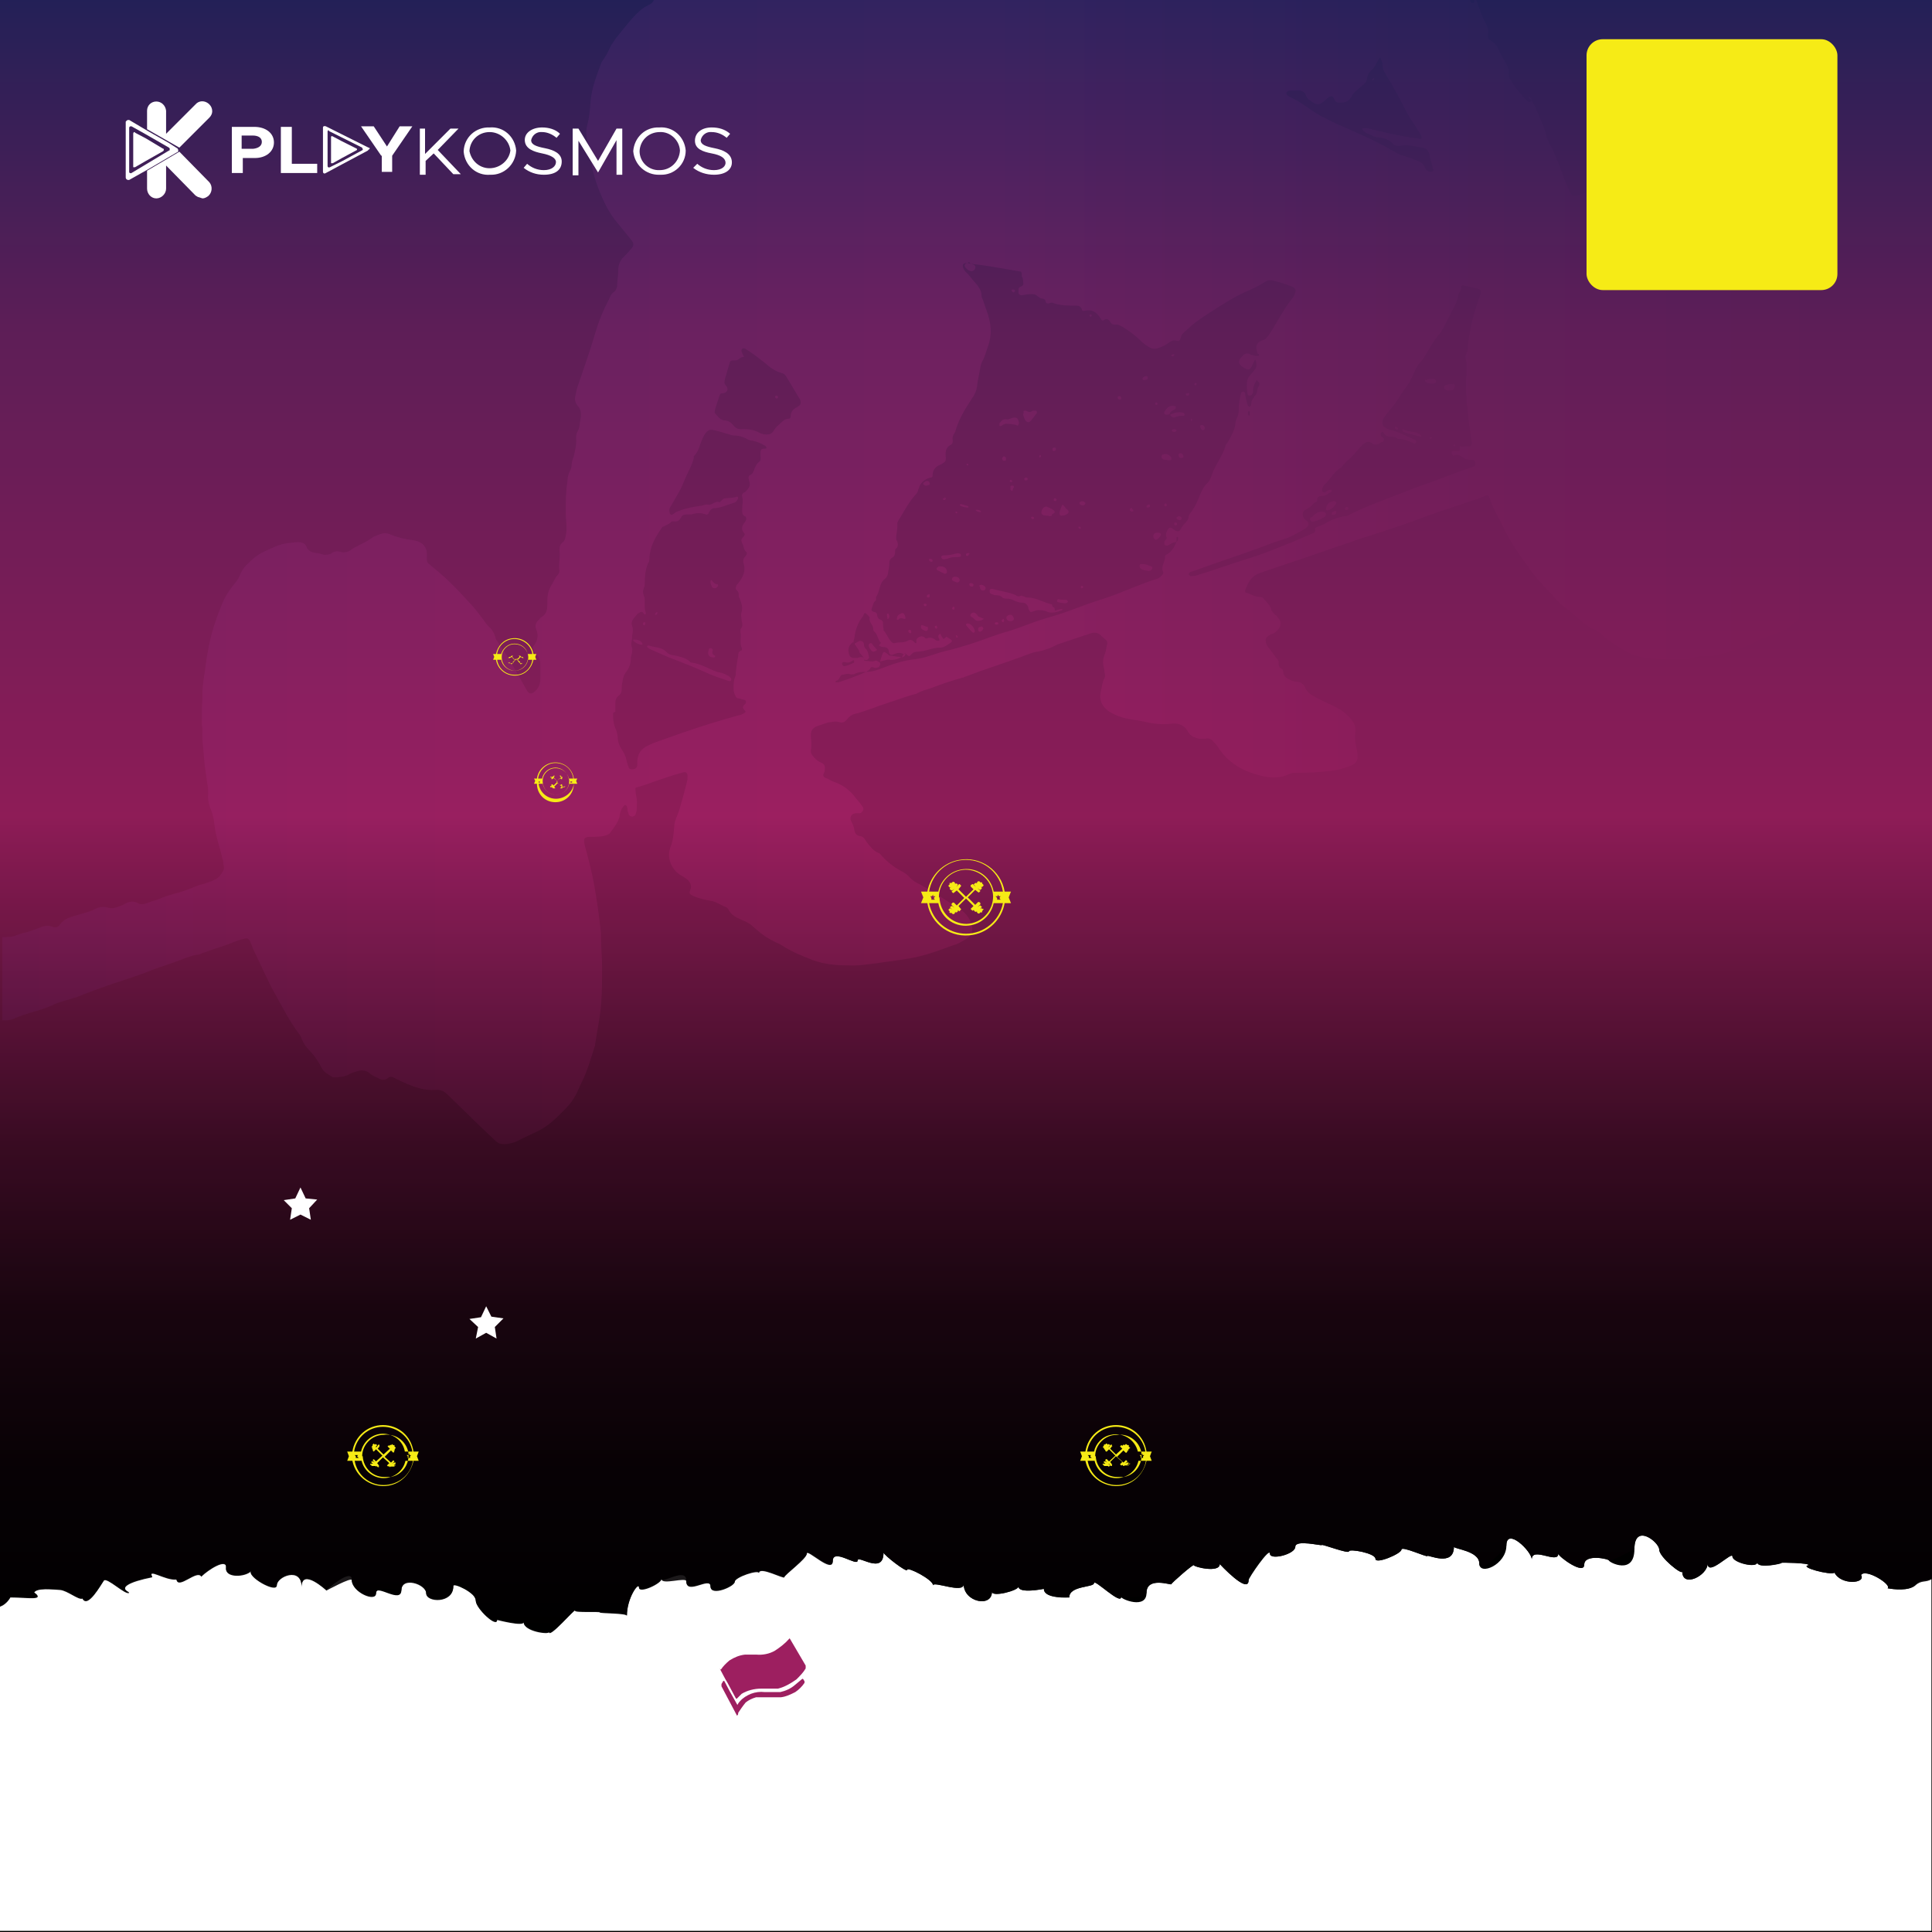<svg id="af739851-bc09-4936-a610-0cea4ebb282b" xmlns="http://www.w3.org/2000/svg" width="335" height="335" xmlns:xlink="http://www.w3.org/1999/xlink" viewBox="0 0 335 335">
  <rect x="0" y="0" width="335" height="335" fill="#808080" stroke="none"/>
  <defs>
    <clipPath id="clippath">
      <rect y="0" width="335" height="335" fill="none"/>
    </clipPath>
    <linearGradient id="New_Gradient_Swatch_3" data-name="New Gradient Swatch 3" x1="0" y1="99.5" x2="335" y2="99.5" gradientTransform="matrix(1, 0, 0, 1, 0, 0)" gradientUnits="userSpaceOnUse">
      <stop offset="0" stop-color="#272361"/>
      <stop offset=".2" stop-color="#672160"/>
      <stop offset=".5" stop-color="#9d1f60"/>
      <stop offset=".6" stop-color="#6d1643"/>
      <stop offset=".7" stop-color="#3f0c26"/>
      <stop offset=".8" stop-color="#1c0611"/>
      <stop offset=".9" stop-color="#080105"/>
      <stop offset="1" stop-color="#000"/>
    </linearGradient>
    <linearGradient id="New_Gradient_Swatch_3-2" data-name="New Gradient Swatch 3" x1="167.5" y1="335.9" x2="167.5" y2="52.7" gradientTransform="translate(0 335.9) scale(1 -1)" xlink:href="#New_Gradient_Swatch_3"/>
  </defs>
  <g clip-path="url(#clippath)">
    <g>
      <rect width="335" height="335"/>
      <path d="M332.1,274.9c-1.2,1-3.7,.7-4.8,.5,.8-.6-3.8-3.5-4.6-2.3,.9,1.5-3.5,1.8-4.6-.4-.7,.5-6.3-1-4.5-1.3,.3-.4-5.1-.5-4.7-.4,.4,0-4.2,1.1-4.2-.1,0,1.1-4.3,0-4.3-1s-4.3,3.6-4.3,1.2c0,2.1-4.4,4.3-4.4,1.4,0,.7-4-2.5-4-3.8s-4.3-4.7-4.3-.1-4.4,2.3-4.4,2-4.3-1.2-4.3,.7-4.5-1.4-4.5-1.9c0,1.9-4.6-1.3-4.6,1,0-1.4-4.4-5.7-4.4-2.4s-4.7,5.3-4.7,3.1-4.4-2.5-4.4-2.9c0,3.6-4.6,1.3-4.6,1.6s-4.5-1.8-4.5-1.1-4.5,2.6-4.5,1.6-4.6-1.8-4.6-1.3-4.7-1.3-4.7-1.1-4.6-1-4.6,.3-4.4,2.4-4.4,1.2-3.7,4.2-3.7,4.6c0,2.6-5-2.8-5-2.8,0,1.6-4.5,.5-4.5,.2s-3.9,3.1-3.9,3.3-4.3-1.4-4.3,1.5-4.4,1.1-4.4,.7c0,1.5-4.7-3.2-4.7-2.4s-4.3,.4-4.3,2.5c0,0-4.4,.3-4.4-1.5,0,0-4.4,.9-4.4-.4,0,.7-4.6,1.9-4.6,.9,0,2.8-4.9,1.8-4.9-1.3,0,1.7-5.3-.6-5.3,.2,0-1-4.5-3.3-4.5-2.7s-4.1-2.6-4.1-3c0,4-4.5,.3-4.5,1.4s-4.3-2.2-4.3,0-4.5-2.2-4.5-1.3-3.9,3.7-3.9,4.1-4.4-2-4.4-.7c0-.7-4.2,.7-4.2,1.5s-4.2,2.6-4.2,.8-4.2,1.6-4.2-.9-4.3,.7-4.3-.4c0,.8-3.9,2.6-3.9,1.5s-2.1,1.8-2.1,4.9c0-.5-4.7-.4-4.7-.6s-4.3,0-4.3-.3-4.5,4.9-4.5,3.7c0,.5-4.4-.1-4.4-1.7,0,.8-4.6-.4-4.6-.4,0,1.5-3.7-2-3.7-3.3s-3.9-3.1-3.9-2.5c0,3-4.7,2.8-4.7,1.2s-4.3-3-4.3-.5-4.4-1.1-4.4,.5-4.2-.2-4.2-2.3-4.4,1.8-4.4,1.8c0,0-4.3-4-4.3-.6,0-3.6-4.3-1.8-4.3-.3s-5.4-1.6-4.4-2.5c-1,1.1-4.6,1.3-4.4-.5s-3.1,.3-4.3,1.5c-.7-1.3-4,2.3-4.3,.5-2,.2-5.1-2.1-4.2-.4-4,.8-5.9,1.8-4,2.7-.6,.5-3.9-2.8-4.4-2.1s-2.8,4.9-3.7,3.1c-.7,.3-2.6-1.4-3.9-1.5-1.3,0-4.1-.4-4.5,.5,2,1.4-1.2,.8-4.1,.8-.4,.7-1,1.3-1.8,1.6v56.3H334.9v-61.1c-1.1,.6-1.6,0-2.8,1.1Z" fill="#fff"/>
      <path d="M265.5,17.4c0,0,.2,.2,.3,.3,.5,1,.9,2,1.3,2.9,.5,1.1,.9,2.3,1.2,3.4,.2,.6,.5,1.1,.8,1.6,.8,1.7,1.4,3.4,2.1,5.2,.3,.9,.7,1.7,1.1,2.6,.3,.6,.4,.6,.9,.5,1.6-.3,3.1-.9,4.7-1.1,.4,0,.6-.3,.9-.6,.3-.5,.8-.7,1.4-.7,1,0,1.9-.1,2.8-.2,1.5-.2,2.9,0,4.3,.4,.1,0,.3,.1,.4,.1,1.7,0,3.1,1,4.7,1.1,.2,0,.4,.2,.6,.2,.8,.3,1.5,.5,2.3,.8,1.3,.6,2.7,.4,4,.2,.3,0,.5-.2,.7-.4,.1,0,.3-.2,.5-.2,.2,0,.4,0,.5,.2,.2,.1,.1,.3,0,.5-.2,.3,0,.5,.2,.6,.2,0,.4,.1,.7,.1,.7,0,1.3,.4,1.9,.7,1.2,.6,2.3,1.4,3.4,2.2,.1,0,.2,.1,.3,.2,1.1,1.1,2.2,2.1,3.3,3.2,.3,.3,.5,.8,.7,1.3,.2,.6,.5,1,1,1.4,1,.8,1.6,1.9,2.1,2.9,.3,.5,.6,1.1,1.1,1.4,1.1,.7,1.6,1.8,2.3,2.8,1,1.5,1.8,3.1,2.5,4.8,.3,.6,.5,.8,1.2,.5,2.2-.7,4.3-1.4,6.5-2.1,.7-.2,1.4-.5,2.1-.5,0,.4-.4,.4-.6,.5-2.4,.9-4.9,1.7-7.3,2.5-.4,.1-.8,.3-1.1,.5-.2,0-.3,.2-.2,.4,0,.2,.2,.3,.4,.3,.2,0,.4,0,.5,0,1.1-.4,2.2-.7,3.3-1.1,.4-.1,.9-.3,1.3-.4,1.3-.4,2.7-.9,4-1.3,.5-.2,.9-.3,1.1-.9,0-.3,.3-.3,.5-.2,.2,.1,.5,.3,.7,.5,.3,.3,.3,.6,0,.9-.6,.5-1.2,1.1-2.1,1.2,0,0-.2,0-.2,.1-.2,.1-.2,.3-.2,.5,0,.2,.2,.3,.4,.2,.4-.1,.9-.3,1.2-.5,.6-.4,1.3-.3,2-.2,.3,0,.4,.2,.5,.4,.3,1.2,.4,2.4-.2,3.6-.5,.9-1.1,1.6-2,1.9-1.5,.5-2.9,1-4.4,1.5-.5,.2-1,.4-1.5,.5-1.1,.3-1.7,1.2-2.4,1.9-.2,.2-.2,.5-.3,.8,0,.8,0,1.5,.2,2.3,.2,.5,.3,1,.3,1.5,0,.7,0,1.4,.4,2.1,.1,.3,.1,.6,0,.9-.2,.7,0,1.4,0,2,.2,2,.2,4.1-.3,6.1-.1,.5-.1,1-.1,1.5,0,1.5-.2,3-.7,4.4-.1,.3-.2,.5-.2,.8-.2,1.6-.9,3.1-1.4,4.6-.9,2.6-2.2,4.9-3.7,7.2-1.5,2.3-3.5,4.3-5.5,6.1-.9,.8-1.9,1.4-2.7,2.3,0,0-.1,.1-.2,.1-1.1,.4-2.1,.8-3.2,1.2-.5,.1-1,.3-1.4,.5-2.6,1.5-5.5,2.3-8.4,2.9-.3,0-.7,0-1.1,0-.8,0-1.5,0-2.3,.3-.4,.2-.9,.2-1.3,.2-2.2,0-4.4,0-6.6-.2-1.4-.2-2.7-.6-3.8-1.3-1.4-.8-2.8-1.7-4-2.8-.3-.3-.7-.6-1.1-.8-1.3-.5-2.3-1.4-3.3-2.3-.6-.6-1.3-1.1-2-1.6-.9-.6-1.6-1.5-2.3-2.3-1.3-1.3-2.5-2.6-3.6-4.1-1.8-2.5-3.6-5-4.9-7.8-.7-1.5-1.7-3-2.2-4.7-.1-.5-.4-.6-.8-.4-.7,.3-1.4,.6-2.2,.8-2.4,.8-4.7,1.6-7.1,2.4-2.2,.8-4.3,1.6-6.5,2.3-1.9,.7-3.9,1.3-5.8,1.9-3.2,1.1-6.4,2.2-9.6,3.3-2.3,.8-4.5,1.5-6.8,2.3-.4,.1-.8,.3-1.1,.4-1.5,.5-2,1.7-2.5,3,0,.2,0,.4,.3,.4,.7,.2,1.4,.7,2.2,.7,.3,0,.6,.1,.8,.4,.4,.5,1,1,1.2,1.7,.1,.4,.4,.7,.7,1,.2,.1,.4,.3,.5,.5,.6,.6,.6,1.4,0,2.1-.3,.3-.6,.6-1,.7-.2,.1-.5,.2-.7,.4-.4,.2-.5,.6-.4,1.1,.1,.5,.4,.8,.7,1.2,.4,.5,.8,1.1,1.2,1.6,.2,.2,.4,.5,.3,.7,0,.5,.1,.9,.6,1.1,.1,0,.2,.3,.2,.5,.1,.9,.8,1.2,1.4,1.5,.3,.1,.6,.2,.9,.2,.7,0,1.2,.4,1.5,1,.3,.8,.9,1.2,1.6,1.6,1,.5,1.9,1,2.9,1.4,1.3,.6,2.4,1.3,3.3,2.3,.7,.8,1.1,1.6,.9,2.6-.1,.9,0,1.7,.2,2.5,.1,.5,.2,1.1,.2,1.6,0,.7-.3,1.2-1,1.5-1.3,.5-2.6,.9-3.9,1-1.8,.2-3.7,.3-5.6,.3-.5,0-1,0-1.5,.3-1.6,.7-3.2,.6-4.8,.2-1.6-.4-3.2-1-4.6-2-1-.7-1.8-1.5-2.5-2.5-.3-.5-.6-.9-1-1.3-.4-.5-.8-.8-1.5-.6-.4,0-.7,0-1.1,0-.8-.2-1.5-.5-1.9-1.2-.6-1.2-1.8-1.6-3-1.4-1.6,.2-3.1,0-4.7-.4-1-.2-2-.3-2.9-.5-1-.2-2-.6-2.9-1.1-1.4-.9-2-2.1-1.6-3.7,.2-.7,.2-1.5,.6-2.2,.2-.3,.1-.7,0-1.1,0-.4-.1-.8-.2-1.2-.1-.6,0-1.1,.2-1.7,.3-.6,.3-1.3,.5-2,0-.2,0-.4-.2-.6-.3-.3-.6-.5-.8-.7-.5-.6-1.2-.7-1.8-.5-1.8,.6-3.6,1.2-5.4,1.8-.7,.2-1.4,.7-2.1,.9-.6,.2-1.2,.4-1.8,.5-.4,0-.8,.2-1.2,.3-2.9,1.1-5.9,2.1-8.8,3.1-.8,.3-1.6,.6-2.4,.9-.2,0-.4,.2-.6,.2-1.8,.5-3.6,1.1-5.4,1.8-.9,.3-1.8,.5-2.6,1-1.7,.4-3.4,1.1-5,1.6-1.9,.6-3.7,1.4-5.7,1.9-.5,.1-1,.5-1.3,.9-.4,.5-.8,.7-1.4,.5-.7-.2-1.3,0-2,.1-.6,.2-1.2,.4-1.8,.6-.7,.3-1.1,.7-1.1,1.5,0,.9,.2,1.8,0,2.7,0,.3,0,.5,.2,.8,.4,.5,.8,1,1.5,1.3,.7,.3,.8,.6,.7,1.4,0,.4-.4,.7-.2,1,.2,.4,.7,.3,1,.6,.2,.1,.4,.2,.6,.3,1.6,.5,3,1.5,4,2.9,.4,.5,.8,.9,1.1,1.4,.2,.2,.3,.5,.1,.8-.2,.3-.4,.5-.8,.4,0,0-.2,0-.3,0-.8,0-1.3,.7-.9,1.4,.2,.4,.4,.8,.5,1.3,.1,.7,.3,1.2,1.1,1.3,.4,0,.8,.5,1,.9,.6,.8,1.2,1.6,2.1,2,.2,0,.4,.3,.5,.4,1,1.1,2.1,2,3.4,2.7,.6,.3,1.2,.7,1.6,1.2,.5,.5,1.1,.9,1.8,1.2,1.8,1,3.5,2.1,5.2,3.2,.4,.2,.8,.4,1.2,.7,1.1,.7,2,1.6,2.4,2.8,.4,1.2,.2,2.1-1,2.8-.7,.4-1.3,.8-2.1,1-2.2,.8-4.3,1.6-6.6,2.1-1.5,.3-2.9,.5-4.4,.7-.7,.1-1.4,.2-2.1,.3-1.7,.2-3.4,.5-5.1,.4-2.1,0-4.2-.2-6.1-.9-1.8-.7-3.6-1.4-5.3-2.5-.2-.1-.5-.3-.7-.4-.6-.2-1-.5-1.6-.8-1.1-.6-2-1.4-2.9-2.2-.5-.5-1.2-.8-1.9-1.1-.9-.4-1.8-.8-2.3-1.8,0-.1-.2-.3-.4-.4-.9-.3-1.7-1-2.7-1.1-1-.2-2-.4-2.9-.8-.7-.3-.9-.5-.6-1.1,.3-.7,0-1.2-.4-1.7-.4-.3-.8-.6-1.2-.8-1.3-.7-2.6-2.7-1.9-4.7,0,0,0,0,0-.1,.5-1.1,.6-2.3,.7-3.6,0-1,.6-2,.9-3,.5-1.7,1-3.5,1.4-5.2,0,0,0-.2,0-.3,.1-.9-.2-1.2-1-.9-1.5,.4-2.9,.9-4.4,1.4-1.1,.4-2.2,.8-3.3,1.1-.3,0-.4,.2-.3,.5,0,.5,.1,1,.2,1.5,.1,.6,0,1.3,0,1.9,0,.3-.1,.5-.2,.8,0,.2-.3,.3-.5,.4-.3,0-.5-.1-.7-.4,0-.2-.1-.4-.2-.6,0-.3,0-.5-.1-.8,0,0-.1-.1-.2-.2,0,0-.2,0-.2,0-.4,.4-.7,.9-.8,1.5-.1,1.3-1,2.3-1.7,3.3-.2,.3-.6,.4-.9,.5-.7,.2-1.5,.2-2.3,.2-1.3,0-1.5,.2-1.2,1.5,.6,2.2,1.2,4.5,1.6,6.7,.5,2.8,.9,5.6,1.2,8.5,0,.2,0,.4,0,.5,0,1.8,.2,3.6,.2,5.4,0,3.2,0,6.5-.6,9.7-.2,1.2-.4,2.4-.6,3.6,0,.2,0,.4-.1,.5-.5,1.5-.9,3-1.5,4.5-.4,1.1-1,2.1-1.4,3.1-.2,.5-.5,1-.8,1.5-.7,1.1-1.7,2-2.6,2.9-1.2,1.2-2.5,2.2-4.1,2.9-1,.5-2,.9-2.9,1.4-.7,.4-1.5,.5-2.2,.6-.7,0-1.2-.1-1.7-.6-1.7-1.6-3.4-3.2-5-4.8-1.1-1.1-2.2-2.1-3.3-3.2-.6-.6-1.2-.9-2.1-.8-1.8,.1-3.4-.4-5-1.1-.7-.3-1.4-.6-2.1-1-.4-.2-.8-.3-1.1,0-.6,.5-1.2,.4-1.8,0-.5-.2-.9-.4-1.3-.7-.6-.6-1.4-.7-2.1-.5-.6,.2-1.1,.3-1.6,.6-.7,.4-1.4,.4-2.1,.5-.2,0-.5,0-.7,0-.7-.5-1.5-.8-1.9-1.6-.6-1.1-1.2-2.1-2.1-3-.6-.6-1.1-1.3-1.4-2.1-.1-.3-.3-.7-.5-.9-1.5-2-2.7-4.3-3.9-6.5-1.5-2.6-2.6-5.3-3.9-7.9-.2-.5-.4-1-.6-1.5-.3-.6-.5-.7-1.1-.5-.7,.1-1.3,.4-1.9,.6-1.1,.5-2.3,.8-3.4,1.2-.6,.2-1.1,.4-1.7,.6-.3,0-.5,.3-.8,.3-1.6,.2-2.9,.9-4.4,1.4-1.7,.6-3.4,1.1-5,1.8-1.9,.7-3.8,1.3-5.6,1.9-2.1,.7-4.2,1.5-6.2,2.3-.3,.1-.7,.2-1,.3-.9,.3-1.9,.5-2.8,.9-1.4,.7-2.8,1.1-4.2,1.5-1,.3-1.9,.6-2.8,1-.7,.3-1.4,.4-2.1,.3v-14.4c.9,0,1.8,0,2.6-.4,.3-.1,.6-.2,.9-.3,1.1-.2,2.1-.6,3.1-1,.7-.3,1.4-.4,2.1-.1,.5,.2,1,.1,1.3-.4,.7-1,1.8-1.3,2.9-1.6,1-.3,2-.5,3-1,.8-.4,1.6-.6,2.5-.3,.7,.2,1.3,0,2-.3,.4-.1,.7-.3,1.1-.5,.6-.3,1.3-.4,2,0,.5,.3,1,.2,1.6,0,.5-.2,1-.4,1.5-.5,1-.4,2-.8,3.1-1.1,1.2-.3,2.4-.7,3.6-1.2,.5-.2,1-.4,1.5-.5,.6-.2,1.3-.4,1.9-.7,.8-.3,1.2-.9,1.6-1.6,.3-.5,0-1.1,0-1.6,0-.3-.2-.5-.2-.8-.4-1.8-1.1-3.6-1.3-5.5-.1-1-.3-2-.7-2.9-.3-.8-.5-1.6-.4-2.5,0-.5,0-1-.1-1.5-.2-1.5-.5-3-.6-4.6-.1-1.6-.4-3.2-.3-4.9,0-.3,0-.6-.1-.9,0-.3,0-.5,0-.8,0-1.3,0-2.5,.1-3.8,0-1.1,0-2.2,.2-3.3,.3-1.9,.5-3.9,.9-5.8,.5-2.6,1.4-5.2,2.4-7.6,.5-1.2,1.2-2.2,2-3.2,.4-.5,.8-1,1-1.6,.5-1.3,1.5-2.1,2.5-3,1.1-.9,2.5-1.4,3.8-2,1.2-.5,2.5-.6,3.7-.7,.6,0,1.2,.1,1.5,.7,.3,.9,1,1.1,1.8,1.2,.4,0,.9,.2,1.3,.3,.4,0,.8,0,1.2-.2,.5-.4,1-.5,1.7-.3,.6,.2,1.3,0,1.8-.4,.4-.3,.9-.5,1.4-.8,.7-.3,1.4-.7,2-1.1,.5-.4,1.1-.6,1.7-.8,.5-.2,1-.2,1.5,0,1.4,.6,2.8,.9,4.3,1.1,1.6,.3,2.4,1.3,2.2,3,0,.5,0,.8,.4,1.1,.2,.2,.5,.4,.7,.6,2.3,1.8,4.3,3.9,6.2,6,.9,.9,1.6,1.9,2.4,2.9,.3,.4,.6,.9,1,1.3,.6,.5,1,1.2,1.2,1.9,0,.3,.3,.6,.4,.8,1.2,1.7,2.3,3.5,3.3,5.3,.6,1.1,1.2,2.1,1.8,3.2,.3,.5,.8,.6,1.2,.2,.8-.6,1.1-1.4,1.1-2.4,0-.7,0-1.4,0-2,0-.9-.1-1.7-.9-2.3-.1,0-.2-.2-.2-.3-.3-.4-.3-.7,0-1.1,.6-.8,.8-1.7,.4-2.7-.3-.7-.1-1.3,.5-1.8,.1-.1,.2-.3,.4-.4,.8-.5,1-1.2,1-2.1,0-.2,0-.5,0-.7,0-1,.2-1.9,.7-2.7,.4-.6,.6-1.3,1.1-1.8,.2-.2,.3-.5,.3-.7-.2-1.2,.2-2.4,0-3.6,0-.5,.1-1,.5-1.3,.4-.3,.5-.7,.6-1.2,.3-1.3,0-2.7,0-4,0-1.9,0-3.7,.3-5.5,0-.7,.2-1.4,.6-2.1,0-.1,.1-.3,.1-.5,0-.6,.2-1.2,.4-1.7,.2-1,.5-2,.4-3.1,0-.4,0-.7,.2-1.1,.5-.8,.4-1.7,.6-2.5,.1-.7,0-1.5-.5-2-.5-.6-.6-1.2-.4-1.9,.1-.5,.2-1.1,.4-1.6,1-3,2.1-6,3-9.1,.6-2.1,1.4-4,2.4-5.9,.2-.5,.4-1,.9-1.3,.3-.2,.4-.6,.5-.9,0-.9,.2-1.9,.2-2.8,0-.9,.3-1.8,1-2.4,.4-.4,.8-.8,1.1-1.2,.7-.7,.7-1.1,0-1.9-.7-.9-1.5-1.8-2.2-2.7-.8-.9-1.4-1.9-2-3-1.3-2.6-2.3-5.3-2.7-8.2-.2-1.1-.3-2.2-.6-3.3-.2-.8-.2-1.6,0-2.4,.4-1.4,.5-2.8,.6-4.2,.2-2.3,1-4.4,1.8-6.5,0-.2,.2-.4,.3-.6,.5-.7,.9-1.4,1.2-2.1,.3-.7,.8-1.3,1.2-1.9,1-1.2,1.9-2.4,2.9-3.5,.8-.9,1.6-1.6,2.6-2.1,.7-.3,1-.7,1.1-1.4,47,0,94,0,141,0,0,.1,.1,.2,.2,.3,.3,.2,.3,.9,.8,.7,.3-.1,0-.6,0-1h.3c.4,1.2,.9,2.4,1.3,3.5,.1,.3,.3,.6,.4,.8,.4,.7,.7,1.4,.5,2.2,0,.5,.1,.9,.6,1.1,.7,.4,1.1,1,1.4,1.8,.3,.7,.7,1.3,1.1,2,.3,.6,.6,1.2,.5,1.9,0,.4,0,.7,.3,1,.4,.6,.8,1.3,1.3,1.9,.4,.4,.8,.9,1.1,1.3,.2,.2,.4,.4,.6,.6,.1,.1,.3,.2,.5,0,.2,0,.2-.3,.2-.5,0-.1,0-.3,0-.4h0Zm-117.4,93.8c-.8,.5-1.2,1.2-.9,2.2,.1,.4,.3,.6,.7,.7,.3,0,.5,0,.8,0,.3-.2,.7-.2,1.1-.1,0,.3-.1,.6,.3,.6,.5,0,1.1,.2,1.6,0,.3-.2,.6,.2,.9,.3,.1,.3,0,.6-.3,.8-.3,.1-.6,.2-.9,0-.3-.1-.4,0-.5,.2-.1,.3-.5,.4-.7,.6-.7,0-1.4,0-2.1,.4-.2,0-.5,.1-.7,0-.5-.2-.9,.1-1.3,.1-.2,0-.3,.1-.4,.3-.1,.2-.2,.4-.4,.6-.1,.2-.5,0-.4,.4,.2,0,.4,0,.5,0,1.6-.5,3.2-1.1,4.8-1.8,.8,0,1.6-.2,2.4-.5,2-.8,4-1.5,6.1-1.7,1.8-.2,3.5-1,5.2-1.4,1.4-.3,2.9-.8,4.3-1.2,2.2-.7,4.3-1.6,6.5-2.2,1.7-.5,3.4-1.2,5.1-1.8,1.5-.5,3-.9,4.5-1.4,2.3-.8,4.5-1.7,6.8-2.4,3.2-1,6.2-2.5,9.4-3.5,.4-.1,.7-.3,1-.7,.1-.1,.3-.3,.2-.5-.5-1,.4-1.8,.3-2.7,0,0,.1-.3,.2-.3,.9-.4,1.4-1.3,1.8-2.2,.2-.2,.3-.4,.3-.7,0,0,0-.2-.1-.2,0,0-.2,0-.2,.1,0,.3,0,.5,0,.8-.4,0-.7,.1-1,.3-.2,.1-.4,.3-.6,.3-.2,0-.4,0-.5-.2,0-.1,0-.3,0-.4,0-.3,.5-.5,.4-.8-.3-.5,0-1,.2-1.4,.2-.3,.4-.4,.7-.2,.2,.1,.4,.3,.6,.4,.4,.2,.7,.2,.9-.2,.2-.4,.5-.8,.8-1.1,.3-.3,.5-.6,.6-1,0-.2,.1-.5,.2-.6,.9-1.1,1.4-2.3,1.9-3.6,.3-.6,.6-1.2,1-1.6,.5-.4,.7-.9,.9-1.5,.6-1.8,1.9-3.3,2.4-5.1,0-.2,.2-.3,.3-.5,.6-1,1.2-2,1.4-3.2,0-.5,.2-1,.4-1.4,.2-.5,.2-1,.2-1.5,0-.9,.2-1.7,.4-2.5,0-.2,.2-.3,.4-.3,.2,0,.3,.2,.3,.3,0,.5,.2,1,.3,1.5,.1,.6,.3,.9,.5,.8,.3-.1,.2-.4,.3-.7,0-.1,0-.3,.1-.4,.2-.3,.4-.7,.7-1,.3-.4,.1-.9,.4-1.3,.3-.6,.3-.6-.3-1.2-.3,.6-.7,1.2-.6,2,0,.2-.1,.4-.3,.6,0,0-.2,.1-.4,.1-.1,0-.3-.2-.3-.3-.1-1.3-.4-2.5,.7-3.5,.2-.2,.3-.4,.5-.6,.4-.5,.5-.9,.2-1.8,0,0-.2,0-.2,.2-.1,.2-.2,.4-.3,.6-.4,1-.7,1.1-1.6,.5-.1,0-.2-.1-.3-.2-.6-.5-.6-.9-.1-1.5,.4-.5,.9-1,1.7-.5,.2,.1,.5,.1,.8,.2,.1,0,.3,0,.4,0,0,0,.2,0,.2-.1,0,0,0-.2,0-.2-.1,0-.3-.1-.3-.2,0-.4-.3-.9-.1-1.3,.2-.5,.5-.7,1-.9,.5-.1,.8-.5,1.1-.9,1.4-2.1,2.5-4.4,4.1-6.4,.2-.2,.3-.5,.4-.7,.3-.7,.2-1-.5-1.3-1.1-.5-2.3-.8-3.5-1.1-.4,0-.7,0-1,.2-1.1,.7-2.3,1.3-3.5,1.8-2.2,1-4.2,2.3-6.2,3.6-1.4,.9-2.8,1.8-4,3-.5,.4-1,.8-1.1,1.5,0,.3-.4,.5-.6,.4-.6-.2-1,0-1.4,.3-.5,.4-1.1,.7-1.7,.9-.7,.3-1.3,.2-1.9-.2-.5-.3-1-.7-1.4-1.1-.9-.9-1.9-1.6-3-2.3-.4-.2-.8-.5-1.3-.4-.4,0-.7-.1-.9-.5-.3-.5-.6-.6-1.1-.3-.2,.2-.4,0-.5-.2-.8-1.3-1.6-1.7-2.9-1.4-.2,0-.4,0-.4-.2-.1-.5-.5-.7-1-.7-1.4,0-2.8,0-4.1-.5-.3-.1-.6,.2-.9,.1-.4,0-.2-.6-.5-.7,0,0-.2-.1-.2-.1-.5,0-.8-.3-1.2-.6-.3-.2-.6-.2-.9-.2-.5,0-1.1,.1-1.6,.2-.3,0-.5-.1-.6-.4,0-.5-.1-1,.4-1.1,.5-.2,.5-.5,.4-.9,0-.3,0-.5-.2-.8-.1-.3,.1-.6-.2-.9-1.3-.2-2.7-.5-4.1-.7-1.6-.3-3.2-.5-4.8-.7h0c-.1,0-.2-.1-.4-.1-.6,0-.9,.2-.7,.8,.1,.3,.3,.6,.5,.8,.6,.5,1,1.2,1.5,1.7,.6,.7,1.2,1.4,1.2,2.4,0,.2,.1,.4,.2,.6,.3,.9,.6,1.7,.9,2.6,.6,1.9,.7,3.7,0,5.6-.3,.8-.5,1.7-.9,2.4-.3,.5-.4,1.1-.5,1.7-.2,1-.4,2-.5,2.9-.1,.7-.4,1.3-.8,1.9-1.2,1.8-2.3,3.6-2.9,5.6,0,.2-.1,.3-.2,.5-.3,.4-.4,.8-.3,1.3,0,.3,0,.5-.3,.7-1,.5-1,1.4-.9,2.3,0,.3,0,.5-.2,.7-.3,.2-.5,.4-.8,.5-.8,.3-1.3,.9-1.3,1.9,0,.2-.1,.3-.3,.3-.9,.2-1.6,.7-2,1.6,0,.2-.2,.4-.2,.6,0,.2-.2,.4-.3,.6-1.2,1.3-2,2.8-2.9,4.3-.2,.3-.5,.7-.4,1.1,0,.7-.1,1.3-.2,2,0,.2,0,.4,0,.5,.3,.6,.5,1.2-.1,1.7-.1,.1-.1,.3-.1,.5,0,.4-.1,.8-.5,1-.4,.2-.5,.6-.5,1,0,.5-.1,1-.2,1.5,0,.4-.2,.9-.6,1.2-1,.8-.8,2.2-1.5,3.1,0,0,0,.2,0,.2,0,.1,0,.3,0,.4-.5,.3-.5,.8-.7,1.3-.2,.4,0,.6,.3,.7,.3,0,.6,.2,.6,.6,0,.2,.1,.3,.2,.5,.2,.3,.7,.2,.8,.7,0,.3,0,.7,.1,1.1,0,0,0,.2,0,.3,.5,.5,.7,1.2,1.2,1.8,.2,.3,.5,.5,.8,.4,.7-.2,1.6,0,2.2-.4,.4-.3,.8-.1,1.1,.2,.1,.1,.2,.3,.4,.2,0,0,0-.2,0-.2,0-.1,0-.3,0-.4,.2-.4,.8-.7,1.2-.5,.2,0,.3,.4,.6,.3,.7-.3,1.2,0,1.7,.4,0,0,.3,0,.4,0,.1,0,.2-.2,0-.4-.2-.4-.1-.7,.3-.8,0,.2,.1,.3,.2,.5,.3,.5,.3,.5,.8,0,.3,.2,.5,.3,.8,.5,.2,.1,.2,.4,0,.5-.6,.4-1.2,.9-1.9,.9-1.1,0-2,.4-3,.6-.3,0-.5,.1-.8,.1-.5,0-.9,.1-1.2,.5-.4,.4-.4,.3-.9-.1-.2-.2-.3,0-.5,0-.5-.3-1-.2-1.5,0-.6,.3-.9,.2-1-.5,0-.4-.3-.6-.7-.7-.3,0-.7,0-1-.3,.1-.2,.4-.3,.3-.5-.5-.5-.5-1.3-1-1.8-.2-.1-.3-.4-.3-.6,0-.7-.8-1.1-.6-1.9,0,0-.1-.2-.2-.3-.2-.2-.4-.5-.7-.5-.1,.2-.2,.4-.3,.6-.8,1-1.2,2.1-1.4,3.3,0,.4-.2,.9-.3,1.3Zm-41.8,12.4c0,.8,0,1.9,.5,2.9,.2,.4,.2,.8,.3,1.2,0,.9,.3,1.7,.8,2.4,.3,.5,.6,1,.7,1.6,.1,.4,.2,.9,.4,1.3,0,.3,.3,.4,.6,.4,.7,0,1-.4,.9-1.2,0-1.4,.6-2.3,1.8-2.9,.4-.2,.7-.3,1.1-.5,1.7-.6,3.4-1.2,5.1-1.8,3.2-1.1,6.4-2.1,9.7-3,.3,0,.5-.2,.8-.3,.3-.2,.4-.3,0-.7-.2-.2-.2-.4-.1-.6,0-.1,.2-.2,.3-.3,.3-.4,.2-.7-.3-.8-.3,0-.5-.2-.8-.2-.3,0-.5-.2-.6-.5-.2-.4-.3-.7-.3-1.2,0-.7,0-1.4,.3-2.1,.1-.2,.1-.5,.1-.8,.1-.9,.2-1.8,.4-2.7,0-.4,0-.8,.5-1,.2,0,.2-.3,.1-.5-.4-.9,0-1.8-.2-2.7,0-.2,0-.4,0-.5,.5-.5,.3-1,.2-1.5,0-.5-.2-1,0-1.5,.2-.8,0-1.5-.3-2.2,0-.2-.2-.3-.2-.5,0-.5,0-.8-.4-1.1-.2-.2-.1-.5,0-.8,.1-.2,.3-.3,.4-.5,.7-.9,1.2-1.9,.9-3.1-.2-.6-.2-1,.3-1.5,.2-.2,.3-.6,.1-.7-.5-.4-.4-1.1-.7-1.5-.2-.4-.2-.7,.1-1,.2-.2,.5-.6,.2-.8-.6-.7-.3-1.3,.2-1.9,0,0,.1-.2,.2-.4,0-.2,0-.4-.1-.5-.7-.3-.6-.8-.6-1.4,0-.7,.2-1.3,0-2-.1-.4,0-.6,.3-.8,.2,0,.3-.2,.4-.3,.5-.5,.8-1,.5-1.7,0-.2-.1-.3-.1-.5,0-.2,0-.4,.2-.5,.6-.2,.7-.8,.9-1.3,.2-.4,.3-.7,.7-1,.3-.2,.3-.4,.3-.7,0-.4-.1-.8,0-1.2,0-.2,.2-.4,.5-.4,.2,0,.4,0,.5-.1,0-.3-.2-.4-.4-.5-.6-.4-1.3-.6-2-.8-.3,0-.7-.1-1-.3-.7-.4-1.5-.6-2.3-.6-.3,0-.5-.1-.8-.2-.8-.2-1.6-.5-2.5-.7-.9-.2-1.2,0-1.7,.7-.2,.3-.3,.6-.4,.8-.5,1-.6,2.2-1.5,3,0,0,0,.2,0,.3-.3,1.3-1,2.4-1.5,3.6-.3,.7-.6,1.5-1,2.2-.5,.9-1,1.7-1.5,2.6-.2,.3-.3,.6-.2,.9,0,.2,0,.4,.2,.5,.2,.2,.3,0,.5-.1,.3-.3,.6-.4,.9-.5,1.2-.5,2.5-.7,3.8-.9,.4,0,.8-.3,1.2-.2,.8,.2,1.3-.8,2.1-.4,0,0,.2-.2,.3-.3,.2-.2,.4-.4,.7-.4,.6-.1,1.3,0,2-.3,.1,0,.2,.1,.2,.3-.2,.4-.4,.7-.8,.8-1.1,.3-2,.8-3.1,.9-.6,0-.9,.2-1.2,.8,0,.2-.3,.4-.5,.3-.8-.3-1.7-.3-2.5,0-.1,0-.3,0-.5,0-.5,0-1.1,0-1.3,.5-.3,.6-.7,.8-1.3,.7-.2,0-.4,0-.5,.2-.4,.3-.8,.5-1.3,.7-.1,0-.2,.2-.3,.3-1.1,1.6-2,3.2-2.1,5.2,0,.3,0,.6-.2,.8-.5,1.1-.6,2.4-.6,3.6,0,.5-.3,1-.3,1.4,0,.5,.3,.9,.3,1.4,0,.8-.1,1.5,.2,2.3,0,0,0,.2-.1,.2,0,0-.2,0-.2,0,0,0,0,0,0,0-.1-.1-.2-.4-.4-.4-.2,0-.3,0-.5,.2-.2,0-.3,.2-.4,.3-.5,.6-1.1,1.2-.8,1.9,.3,.8,0,1.4,0,2.1,0,.6-.3,1.1,0,1.7,.1,.2,0,.5,0,.8,0,.3-.2,.6-.2,.9,0,1-.3,1.9-.9,2.6-.3,.4-.4,.8-.5,1.2-.1,.5-.2,1.1-.2,1.6,0,.5-.1,.9-.5,1.2-.5,.4-.6,.8-.6,1.4,0,.4,0,.7,0,1.4Zm100.1-23.7c.6,0,1.1-.1,1.6-.3,2-.6,4-1.3,6.1-2,2.2-.7,4.5-1.4,6.7-2.3,2.3-.9,4.5-1.8,6.8-2.8,.3-.1,.6-.3,.4-.7,0-.2,.1-.3,.3-.4,.5-.2,1.1-.4,1.6-.7,1-.6,2.1-1,3.3-1.2,.3,0,.6-.1,.9-.3,1.7-.9,3.5-1.6,5.3-2.3,1.3-.5,2.6-1,3.9-1.5,1.3-.5,2.7-1.1,4-1.5,1.5-.5,2.9-1.1,4.3-1.6,.9-.3,1.8-.7,2.8-1,.4-.1,.8-.3,1.1-.4,.3-.1,.4-.4,.3-.7,0-.3-.3-.5-.6-.5-.6,0-1.1,0-1.6-.4-.4-.3-.9-.6-1.5-.3-.2,.1-.3-.2-.4-.5,0-.2,.1-.3,.3-.3,.2,0,.4,0,.7,0,.4,0,.4,0,.4-.6,0,0,0,0,0-.3,.5,.3,1,0,1.6,.1,.3,0,.5-.2,.5-.5,0-.5-.1-1-.2-1.5-.3-2-.5-3.9-.7-5.9-.1-1.6-.2-3.2,0-4.9,0-.5,0-1,0-1.5,0-.4-.2-.8-.2-1.2,0-.4,.3-.8,.4-1.3,0-.2,0-.4,0-.5,.3-2.7,.9-5.4,1.8-7.9,.1-.4,.3-.8,.4-1.2,.2-.6,0-.8-.4-.9-.8-.2-1.7-.4-2.5-.6-.2,0-.4,0-.4,.2,0,.6-.5,1.1-.6,1.7-.2,1.3-.9,2.2-1.4,3.3-.4,.8-.8,1.5-1.2,2.3-.2,.3-.3,.6-.5,.8-.7,.7-1.2,1.6-1.7,2.4-.6,.9-1,1.9-1.8,2.7-.4,.4-.7,1-.9,1.5-.5,1.2-1.1,2.3-1.9,3.3-.7,.9-1.2,2-2,2.9-.4,.5-.8,1-1.2,1.5-.9,1.2-.6,2,.8,2.4,1.5,.4,2.9,1.1,4.2,1.7,0,0,.2,0,.2,.1,.2,.1,.2,.3,.1,.5,0,0-.3,.2-.3,.1-.9-.4-1.7-.8-2.7-.8,0,0,0,0-.1,0-.4-.3-.8-.4-1.3-.4-.6,0-1-.2-1.2-.7,0-.2-.3-.1-.4,0-.1,.2-.2,.4,0,.6,0,.1,.3,.3,.4,.4,.2,.2,0,.5-.1,.6-.2,0-.4,.1-.6,.3-.5,.3-.9,.3-1.4-.1-.4-.3-.7-.2-1.1,0-.6,.4-1.1,1-1.5,1.5-.8,1-1.8,1.7-2.6,2.7-1.3,.8-1.9,2.1-3,3.1,0,0-.1,.2-.2,.3-.2,.4-.2,.7,0,.9,.3,.2,.5,0,.7-.2,.4-.2,.9-.3,.8,0,0,.3-.4,.3-.6,.5-.3,.2-.6,.4-1,.4-.6,0-1,.2-.9,.8,0,0-.2,.3-.2,.3-.4,0-.5,.3-.7,.5-.3,.3-.6,.5-1,.7-.8,.4-.8,1.2-.2,1.8,.1,.1,.3,.2,.4,.3,.2,.3,.3,.6,0,.9-.2,.2-.4,.4-.6,.5-.9,.5-1.9,1.1-2.9,1.5-1.1,.4-2.3,.7-3.5,1.2-2.6,1-5.3,1.9-7.9,2.8-1.7,.6-3.4,1.2-5.1,1.8-.2,0-.5,.1-.6,.5ZM239.4,10c-.3,0-.3,.3-.4,.4-.4,.6-.6,1.3-1.1,1.7-.6,.5-.8,1-.9,1.7,0,.3-.2,.5-.5,.8-.8,.7-1.7,1.3-2.2,2.2-.4,.8-1.1,1-1.9,1-.4,0-.8,0-1-.5-.3-.7-.5-.8-1.2-.3-.1,0-.2,.2-.3,.3-1.3,1.1-1.6,1-2.9,0-.3-.2-.5-.5-.6-.9-.2-.4-.6-.7-1.1-.7-.5,0-1.1,0-1.6,0-.2,0-.3,.1-.5,.2-.2,.1-.2,.4,0,.6,.1,.1,.3,.2,.4,.3,1,.4,1.9,1,2.8,1.6,1.1,.8,2.3,1.6,3.6,2.2,1.3,.7,2.7,1.3,4.1,1.9,2.5,1.1,5,2.2,7.3,3.6,.7,.4,1.4,.8,2.2,1,.8,.2,1.5,.5,2.2,.8,.6,.2,1.1,.6,1.3,1.2,.1,.4,.5,.6,.9,.7,.3,0,.6-.2,.5-.4-.2-.9-.5-1.8-.7-2.8-.2-.6-.6-.9-1.2-1-1.3-.2-2.5-.6-3.9-.3-.4,0-.8,0-1.1-.3-.7-.8-1.6-1.1-2.7-1.2-.4,0-.7-.1-1-.3-.6-.3-1.4-.4-1.7-1.2,.7-.2,1.3,0,2,.2,2.5,.6,5,1.2,7.6,1.5,.2,0,.4,.2,.7,0,0-.6-.5-1.1-.8-1.7-.5-.8-1-1.5-1.5-2.3-1.2-2.3-2.4-4.7-3.8-6.9-.4-.6-.7-1.2-.7-2,0-.3-.2-.7-.3-1Zm-110.5,51.9c-.4,0-.7,.3-1,.5-.2,.1-.4,.1-.6,.1-.6,0-.7,0-.8,.5-.3,.9-.5,1.8-.8,2.7-.1,.5-.2,.8,.2,1.2,.5,.6,.2,1.2-.6,1.3-.2,0-.4,0-.5,.3-.3,.8-.5,1.6-.8,2.4,0,.3-.2,.6,0,.8,.5,.5,.8,1.1,1.6,1.2,.7,0,1.2,.4,1.6,.9,.4,.5,.9,.7,1.6,.6,.9,0,1.8,.1,2.6,.5,.3,.2,.7,.3,1,.4,.7,.1,1.4,.1,1.8-.7,.2-.3,.4-.6,.7-.8,.6-.5,1-1.2,1.9-1.2,.2,0,.3-.2,.3-.4,0-.8,.4-1.2,.9-1.5,.2,0,.3-.2,.5-.3,.3-.2,.4-.5,.3-.8,0-.3-.2-.5-.3-.7-.7-1.2-1.4-2.3-2.1-3.5-.2-.3-.4-.6-.8-.7-1.2-.3-2.1-1-3-1.8-.9-.7-1.8-1.4-2.7-2-.3-.2-.5-.3-.8-.5-.2,0-.4,0-.5,.2,0,.1-.1,.3,0,.4,.1,.3,.3,.6,.4,.9Zm19.3,52.6c0,0-.2,0-.3,0-.4,.3-.8,.5-1.4,.3,0,0-.2,0-.3,0-.1,0-.2,.2-.2,.3,0,.2,.3,.5,.5,.4,.6-.1,1.1-.4,1.6-.6,0,0,0-.2,0-.4,0,0,0-.1-.2-.2Zm68.2-42.9c0,.1,0,.2,0,.3,0,0,.1,.1,.2,.2,0,0,.1-.1,.1-.2,0-.1,0-.3,0-.4,0,0,0-.2-.1-.2-.2,0-.2,.1-.2,.2Zm77.4-40.4c-.2,.2-.4,.7-.2,.8,.2,.2,.4,0,.6,0,.2,0,.4-.2,.6-.3,0,0,0-.2,0-.2-.1-.3-.7-.5-1-.3Zm-28.2-13.8c-.2-.6-.6-.9-.6-.7,0,.4,.3,.5,.6,.7h0Zm-83.2,87.4c-1.4-.3-2.7-1.2-4.3-1.2-.2,0-.4-.1-.6-.2-.2,0-.4-.2-.5-.1-.5,.3-.8-.1-1.1-.2-1.2-.5-2.6-.6-3.8-1-.2,0-.5,0-.5,.3,0,.3,0,.5,.3,.6,.2,0,.4,.2,.6,.2,.5,0,.9,0,1.3,.4,.2,.2,.5,.2,.8,.2,.4,0,.8,.1,1.2,.3,.4,.2,.9,.4,1.4,.4,.6,0,.9,.3,1.1,.8,0,.1,0,.3,.1,.4,.2,.5,.3,.5,.8,.3,.3-.1,.5-.2,.8-.2,.5,0,1.1,0,1.6,.3,.9,.3,1.8,0,2.6-.3,0,0,0-.1,0-.2,0,0,0,0-.1,0-.4,0-.8,.2-1.2,.3,0-.3,0-.6-.4-.7Zm-6.1-31c.1,0,.3,0,.3-.2,.2-.3,0-.6-.1-.9-.1-.2-.3-.3-.6-.3-.5,0-.9,.4-1.4,.3-.6-.1-.9,.3-1.2,.7,0,.1,0,.3,0,.4,0,.1,.2,.1,.4,0,.3-.2,.6-.4,1-.3,.6,0,1.1,.1,1.6,.2Zm5.4,14.1c-.5-.2-.9,.1-1.1,.7-.1,.4,0,.7,.6,.8,.3,0,.5,0,.8,.1,.2,0,.4,0,.4-.2,0-.3,.5-.2,.5-.6-.3-.4-.8-.6-1.3-.8Zm-4.3-16c.1,.3,.2,.7,.4,1,.3,.4,.7,.4,1,0,.3-.4,.6-.8,1-1.3,0-.1,0-.4-.2-.4-.2,0-.4,0-.5,0-.4,.3-.8,.3-1.2,0-.4,0-.5,0-.4,.4Zm-23.2,42.5c.8,.1,1.5-.1,2.1-.5-.6,0-1.2-.1-1.7-.2-.3,0-.5,0-.7-.3-.7-.5-.7-.5-1,.3-.1,.3-.2,.7-.3,1,.6-.1,1.2-.4,1.7-.3Zm12.4-18s0,0,0-.1c0,0,0-.2,0-.2-.3-.2-.6-.2-.9-.1-.7,.2-1.3,.3-2,.3-.1,0-.3,0-.4,.1,0,0-.2,.2-.1,.2,0,.1,.1,.2,.2,.3,.3,.2,.5,0,.8,0,.5-.2,.9-.3,1.4-.3,.8,0,.8,0,1.1-.2Zm17.1-7.5c0,.3,.1,.6,.4,.5,.3,0,.5,0,.8-.2,.4-.2,.6-.5,.1-.9-.3-.2-.4-.6-.8-.8-.2,.5-.4,.9-.5,1.4Zm-15.7-43.4s0,0-.1,0c-.8,.3-.8,.6-.3,1.1,.2,.2,.4,.3,.7,.4,.3,.1,.7-.1,.8-.5,.1-.2,0-.5-.3-.6-.3-.1-.6-.2-.8-.5h0Zm1.4,61.1c0-.1-.2-.2-.3-.3-.3-.2-.7,0-.8,.2-.1,.3,0,.4,.2,.5,.2,.1,.4,.3,.5,.4,.3,.3,.6,.3,1,.2,.2,0,.3-.1,.6-.3-.6-.3-1.1-.3-1.2-.8Zm33.4-34.8c.1-.5,.6-.6,1-.9,0,0,.1-.2,.1-.3,0-.1-.1-.2-.3-.2-.9-.2-1.3,.4-1.7,1-.1,.2,0,.5,.3,.5,.2,0,.4,0,.6-.1h0Zm-3,26.8c.1-.4-.2-.4-.5-.5-.4-.2-.8-.3-1.3-.3-.2,0-.4,0-.4,.3,0,.2,0,.3,.2,.5,.4,.3,.8,.3,1.3,.4,.2,0,.5,0,.6-.3Zm-37.1-.3c-.1,0-.2,.1-.3,.2,0,.2,0,.3,.2,.4,.4,.2,.8,.4,1.2,.6,.1,0,.4-.1,.4-.3,0-.7-.5-1-1.2-1,0,0-.2,0-.3,0Zm40-18.5c.2,0,.4,0,.4-.2,0-.2,0-.3-.2-.5-.3-.3-.7-.5-1.2-.3-.2,0-.3,.2-.3,.4,0,.3,.2,.4,.4,.5,.2,0,.5,0,.7,.1,.1,0,.2,0,.2,0Zm-35.2,28.4c0,0,0,.2,0,.2,.4,.4,.7,.9,1.2,1.3,0,0,.3,0,.3-.1,.1-.6-.5-1.4-1.2-1.5,0,0-.2,0-.2,.1Zm7-1.1c0,.3,.2,.6,.7,.6,.3,0,.6-.1,.6-.4,0-.3-.3-.7-.6-.7-.3,0-.7,.2-.7,.5Zm28.4-35.2c.2,.4,.5,.6,1,.4,.4-.2,.8-.2,1.3-.2,0,0,.2,0,.2-.2,0-.1,0-.2-.2-.3-.8-.3-1.6,0-2.3,.3h0Zm-1.7,20.6c-.2-.2-.7-.2-1,0-.3,.2-.3,.7,0,1,0,0,.1,.1,.2,.1,.3,0,.8-.5,.9-.9,0,0,0-.2-.1-.2Zm-44.3,14.2c-.2-.4-.4-.5-.7-.3-.2,.1-.5,.2-.6,.5,0,.1-.1,.3-.1,.4,0,.3,.3,.2,.4,0,.4-.3,.8,.1,1.1,0,0-.2,0-.4-.1-.5Zm28.3-2.3c0-.1-.1-.4-.4-.4-.4,0-.9,0-1.3-.1-.1,0-.2,.1-.2,.3,0,0,0,.2,.1,.2,.4,.1,.9,.2,1.1,.2,.4,0,.5,0,.6-.2Zm-19.5-4.4c-.2,0-.5,0-.6,.3-.1,.3,.1,.4,.3,.5,.2,0,.4,.2,.6,.2,.2,0,.4-.2,.4-.4,0-.4-.4-.6-.8-.6Zm4.2,1.7c0,.4,.2,.7,.6,.7,.2,0,.4-.2,.4-.4,0-.3-.4-.6-.8-.6-.2,0-.3,.1-.3,.3Zm-9.2,7c-.2-.1-.5-.2-.8-.3,0,0-.2,0-.2,.1,0,.1,0,.3,0,.4,.2,.3,.5,.4,.8,.5,.2,0,.3,0,.4-.3,0-.2,0-.4-.2-.5Zm27.5-21.5c-.2-.3-.7-.4-1-.1-.1,0,0,.3,0,.3,.3,.3,.7,.3,.9,.1,0,0,0-.1,.1-.2,0,0,0,0,0-.1Zm-27.3-3.1c.2,0,.4,0,.3-.3,0-.2-.2-.4-.4-.4-.2,0-.3,0-.5,.2-.1,0-.3,.3-.2,.4,0,0,.2,.1,.3,.2,.2,0,.3,0,.4,0Zm44.1-5.4c-.2-.1-.4-.2-.6,0-.1,.2,0,.5,.1,.6,.2,.2,.6,.1,.7,0,0-.2,0-.4-.2-.6Zm3.1-4.8c0,.3,.2,.7,.5,.7,.2,0,.3-.2,.3-.4,0-.3-.2-.5-.5-.5-.1,0-.3,0-.3,.2Zm-41.7,13.6s0,0,0,.1c.4,.3,1,.4,1.5,.4,0,0,0,0,0,0,0,0,0-.2,0-.2-.5-.2-.9-.3-1.3-.4,0,0-.2,.1-.2,.2Zm3.7,21.2c-.2,0-.4,0-.5,.3,0,.2,0,.5,.2,.5,.3,.1,.6-.2,.7-.5,0-.2-.2-.4-.4-.4Zm28.9-43.4c-.3-.2-.7,0-.9,.3,0,.1,0,.3,.2,.3,.3,0,.5,0,.7-.2,0,0,0-.2,0-.2,0,0,0,0,0-.1Zm-45.2,42s.2,0,.2,0c.3-.2,.2-.8,0-.9,0,0-.2,0-.2,0,0,0,0,.2,0,.3,0,.1,0,.3,.1,.4Zm50.5-17.7c-.1,0-.3,0-.3,.2,0,.2,.3,.4,.6,.4,.1,0,.2-.1,.3-.3,0-.2-.2-.4-.6-.4Zm-28.7-4.6c0-.2,.1-.3,.2-.5,0-.1,0-.3-.2-.3-.2,0-.4,0-.4,.2,0,.2,0,.3,0,.5,0,0,.1,.1,.2,.2,0,0,.2,0,.2-.1Zm-1.8-5.7c-.1,.3,0,.6,.4,.6,0,0,.2,0,.2-.1,.1-.2,0-.4,0-.5,0,0-.2-.1-.3-.2,0,0-.2,.1-.2,.2Zm-4.6,9.1s0,.1,0,.1c.2,.2,.5,.3,.9,.3,0,0,0,0,0,0,0,0,0-.1,0-.1-.2-.3-.5-.3-.8-.3,0,0,0,0,0,0Zm9-5.3c0-.1,0-.2-.2-.3-.2,0-.5,.1-.4,.3,0,.1,.1,.2,.2,.2,.2,0,.4,0,.4-.3Zm-5.1,25c0-.2-.1-.2-.3-.2-.1,0-.3,0-.3,.2,0,.2,.1,.2,.3,.2,.2,0,.3,0,.3-.2Zm-11.8-11.2c-.1,0-.3,0-.2,.2,0,.2,.2,.3,.4,.3,.1,0,.2,0,.2-.2,0-.2-.2-.3-.4-.3Zm37.9-9.4c-.2,0-.3,.1-.4,.3,0,.2,0,.2,.2,.2,.2,0,.3,0,.4-.2,0-.2,0-.3-.2-.3Zm-30.9,13.6c-.1,0-.3,.1-.2,.3,0,.3,.3,.3,.5,.3,.1,0,.2-.1,.2-.3,0-.2-.3-.3-.5-.3Zm-.2-5c0,0,0-.2-.1-.2-.2,0-.4,0-.5,.2,0,.1,0,.3,.1,.3,.2,0,.3,0,.4-.3Zm26.3-27c0-.2,0-.4-.3-.4-.2,0-.3,0-.3,.2,0,.2,0,.3,.3,.4,.2,0,.3,0,.3-.2Zm-20.5,38.3c-.1,0-.2,0-.2,.2,0,.2,.1,.3,.3,.3,0,0,0-.1,.1-.2,0-.2,0-.4-.2-.4Zm-12.9-4.3c-.1,0-.2,0-.3,.2,0,.1,0,.3,.2,.3,.2,0,.3,0,.3-.3,0-.2,0-.3-.2-.3Zm45.2-34.9c-.2-.1-.5,0-.6,.1,0,.2,.1,.2,.2,.3,.2,0,.3,0,.4-.2,0,0,0-.2,0-.2Zm-43.7,40.8c0-.2,0-.4-.1-.5-.1,0-.3,0-.3,.1,0,.2,0,.3,.2,.4,0,0,.2,0,.2-.1Zm16.6-19.4c-.1,0-.3,0-.3,.1,0,.1,0,.2,.2,.3,.1,0,.3,0,.3-.1,0-.2,0-.2-.2-.3Zm17.2-1.5c-.2,0-.4,0-.4,.3,0,.2,.2,.3,.4,.3,.1,0,.2-.1,.2,0,0-.3,0-.4-.2-.4Zm-39.3,25.1c-.4,.2-.5,.5-.6,.8q.7-.2,.6-.8Zm25.5-35.3c0,.1,0,.3,.2,.3,.2,0,.3,0,.4-.3,0-.2,0-.2-.2-.3-.2,0-.4,0-.4,.3Zm20.7-3.3s0,0,0,.1c.1,.2,.6,.3,.8,0,0,0,0,0,0-.1-.1-.2-.6-.3-.8,0Zm-45.2,35c0-.2,0-.3-.2-.4-.1,0-.3,0-.3,.2,0,.2,.1,.3,.3,.4,0,0,.2,0,.2-.1Zm44.1-22.3c0,0-.2,0-.2,.2,0,.1,0,.3,.2,.3,.1,0,.2,0,.2-.2,0-.2,0-.3-.2-.3Zm-27-3.9c0,.1,0,.2,.2,.2,.2,0,.2,0,.2-.2,0-.1-.1-.2-.3-.2,0,0-.1,.1-.1,.2Zm-11.3,3c-.1,0-.2,0-.3,0,0,.1,0,.3,.2,.3,.1,0,.2,0,.3-.2,0,0,0-.2-.2-.3Zm-3.4,18.3c-.1,0-.3,0-.2,.2,0,0,0,.2,.2,.2,.1,0,.2,0,.3-.2,0,0-.1-.2-.2-.2Zm22.5-18.3c-.1,0-.2,.1-.2,.3,0,.1,.2,.2,.3,.2,.1,0,.2-.1,.2-.3,0-.1-.2-.2-.3-.2Zm-7.3-36.2c0,0-.2,0-.2,.1,0,.2,.2,.4,.4,.4,0,0,.1-.1,.2-.2,0-.2-.1-.3-.3-.3Zm24.9,19.6c0,0-.2,0-.2,.1,0,.2,0,.3,.2,.3,0,0,.1,0,.2-.1,0-.2,0-.3-.2-.3Zm3.1,21c0,.1,0,.3,.2,.3,.1,0,.2,0,.3-.2,0-.1,0-.2-.2-.3-.1,0-.3,0-.3,.2Zm-37.9-2c0,0,0,.2,.1,.2,.1,0,.2,0,.2-.2,0,0-.1,0-.2-.1,0,0-.1,0-.2,.2Zm22.1,13c0-.2,0-.2-.2-.2-.1,0-.2,0-.2,.2,0,0,0,.1,.1,.2,.2,0,.3,0,.3-.2Zm18.9-29.2c-.2,0-.2,0-.2,.2,0,0,0,.2,0,.2,.2,0,.2,0,.2-.2,0,0,0-.2,0-.2Zm.6-6.2c-.1,0-.2,.1-.2,.3,0,0,.1,.1,.2,.1,.1,0,.2-.1,.2-.3,0,0-.1-.1-.2-.1Zm-39.7,14.1c0,0,0,.2,.1,.2,0,0,.2,0,.2-.1,0,0,0-.1-.1-.2,0,0-.2,0-.2,.1Zm36-19.1c-.1,0-.2,0-.4,.1,0,0-.1,.1-.1,.2,0,0,.1,.1,.2,.1,.2,0,.3-.1,.3-.3,0,0,0-.1,0,0Zm-14.4-6.5c0,0,.1-.1,.1-.2,0-.1-.1-.2-.3-.2,0,0,0,.1-.1,.2,0,.2,.1,.2,.3,.2Zm-8.7,24.3c0-.1,0-.3-.1-.3,0,0-.2,0-.2,.2,0,0,0,.1,0,.2,0,0,.2,0,.2,0Zm-15.2,26c0,0-.1,.1-.2,.2,0,.1,0,.3,.2,.3,.2,0,.2,0,.2-.2,0-.2,0-.3-.2-.3Zm21.7-13.8c0,.1,0,.2,.2,.3,0,0,.2,0,.2-.1,0-.1,0-.2-.2-.3,0,0-.2,0-.2,.1Zm-21.2,18.9s0,.2,0,.2c0,0,.1,.1,.2,0,.1,0,.1,0,0-.2,0-.1-.2-.2-.3-.1Zm-39.2,7.1c-.6-.4-1.2-.7-1.8-.8-.3,0-.7-.2-1-.3-1.2-.5-2.4-1.2-3.8-1.4-.1,0-.3,0-.4-.2-.8-.7-1.9-.9-2.9-1.1-.4,0-.8-.2-1.1-.5-.9-1-2.2-.8-3.2-1.2,0,0-.1,0-.2,.2,0,0,0,.1,0,.1,.1,.1,.3,.2,.4,.3,1.1,.5,2.2,1,3.4,1.5,2.4,.9,4.9,1.9,7.3,3,1,.4,2,.7,3.1,1.1,.2,0,.4,0,.4-.3,0-.1,0-.2-.2-.3Zm-2.8-3.4c0,0,.1,0,.2-.2,0,0,0-.1,0-.1-.5-.2-.6-.5-.4-.9,0-.2-.1-.3-.3-.4-.2,0-.4,0-.4,.3-.3,.7,0,1.3,.8,1.3,0,0,.2,0,.3,0Zm.6-12.7c-.5,0-.7-.3-1-.7,0,0-.1,0-.1,0,0,0-.1,.1-.1,.2,0,.3,0,.5,.2,.8,0,.2,.2,.4,.5,.4,.3,0,.5-.2,.6-.4,0,0,0-.2,0-.2Zm-14.6,9.6c0,0,0,.2,0,.2,.4,.4,.9,.6,1.4,.7,0,0,.1,0,.2-.1,0,0,0,0,0-.1-.3-.6-.9-.7-1.5-.7,0,0-.1,0-.1,0Zm2.1-2.7c0-.1,0-.3-.1-.3-.1,0-.3,0-.3,.2,0,.1,0,.3,.1,.3,.2,0,.2,0,.3-.2Zm2.1-2c0-.1-.1-.1-.2,0-.1,.1-.3,.2-.2,.4,0,0,0,0,.1,0,.2,0,.3-.2,.3-.4Zm113.3-16.5c-.1,.1-.2,.3-.1,.5,.1,.2,.4,.3,.6,.2,.7-.1,1.3-.4,1.9-.8,.3-.2,.3-.6,0-.8-.2,0-.3-.1-.4-.1-.9,0-1.4,.5-1.8,1Zm24.7-23c-.3-.2-.7-.1-1.1,0-.3,0-.5,.2-.5,.5,0,.3,.3,.4,.5,.5,.2,0,.4,.1,.7,0,.4,0,.7-.4,.7-1,0,0-.1,0-.3-.2Zm-20.6,21c.1-.2,.5-.4,.2-.7-.2-.2-.5-.1-.8,0-.6,.2-.8,.7-.9,1.3,0,.1,.1,.2,.3,.2,.5-.1,.9-.4,1.2-.8Zm11.8-13.1s0,0,0,.1c0,0,0,0,0,.1,.3,.2,2.8,.9,3.2,.9,0,0,0,0,.1,0,0,0,0,0,0-.1,0,0-.2-.2-.3-.3-.9-.6-2-.3-2.9-.9-.1,0-.2,.1-.2,.2Zm4-8.8c0,0-.1,.1-.1,.2,0,0,0,.2,.1,.2,.4,.3,.9,.4,1.4,.3,.2,0,.3-.1,.4-.3,0-.3-.1-.4-.3-.5-.1,0-.3,0-.3,0-.4,0-.8,0-1.1,.2Zm-15.4,22.9c-.2-.2-.4-.1-.6,0-.2,0-.3,.2-.3,.4,0,0,0,0,0,.1,.3,.2,.8,0,.8-.3,0,0,0,0,0-.1Zm1.7-.8c-.1,0-.2,.1-.3,.3,0,.2,.2,.3,.4,.2,.1,0,.2-.1,.2-.3,0-.1-.2-.2-.3-.2Zm8.6-13.9c0,0-.2,0-.2,0-.1,0,0,.2,0,.3,0,0,.2,.1,.3,.2,0,0,.1,0,.2-.1,0-.2-.1-.3-.3-.4Zm9.9,3.3c0,0,.1,.1,.2,.1,.2,0,.2-.1,.1-.3,0,0-.1,0-.2,0,0,0-.1,.1-.1,.2Zm-3.9-1.5c0,0-.2,0-.2,.1,0,.1,0,.2,.2,.2,0,0,.1,0,.2-.1,0-.1,0-.2-.2-.2Zm-10-62.2c-.1,0-.2,.2-.2,.3,0,0,0,.1,.2,0,.1,0,.2-.2,.2-.3,0,0-.1-.1-.2,0Zm-103.7,55.2c0,.1,0,.2,.2,.3,.1,0,.3,0,.3-.2,0-.1,0-.2-.2-.3-.1,0-.3,0-.3,.2Zm16.1,45.5c0,0,.2-.2,.2-.3-.1-.5-.2-1-.4-1.3-.3-.3-.5-.5-.5-1,0-.4-.5-.7-.9-.5-.2,.1-.5,.3-.7,.4,0,0,0,0,0,.1,0,0,.8,1.1,.8,1.2,0,.4,.3,.5,.5,.8,.2,.2,.3,.4,.3,.7,.2,0,.4,.1,.6,0Zm.8-2.6c-.2-.2-.4-.3-.6,0-.2,.1,0,.3,0,.5,0,.2,.2,.3,.3,.5,.3,.4,.5,.4,1.1,0-.3-.3-.5-.6-.8-.9Z" fill="url(#New_Gradient_Swatch_3)"/>
      <g opacity=".9">
        <path d="M0,0V278.6c.8-.3,1.4-.9,1.8-1.6,2.9,0,6.1,.6,4.1-.8,.4-.9,3.2-.6,4.5-.5s3.2,1.8,3.9,1.5c.9,1.8,3.2-2.4,3.7-3.1s3.8,2.6,4.4,2.1c-1.9-.9,0-1.9,4-2.7-.9-1.7,2.2,.6,4.2,.4,.3,1.8,3.6-1.8,4.3-.5,1.2-1.2,4.5-3.3,4.3-1.5s3.4,1.6,4.4,.5c-1,.9,4.4,4,4.4,2.5s4.3-3.3,4.3,.3c0-3.4,4.3,.6,4.3,.6,0,0,4.4-2.4,4.4-1.8,0,2.1,4.2,3.9,4.2,2.3s4.4-.4,4.4-.5c0-2.5,4.3-1.1,4.3,.5s4.7,1.8,4.7-1.2,3.9,1.2,3.9,2.5,3.7,4.8,3.7,3.3c0,0,4.6,1.2,4.6,.4,0,1.6,4.4,2.2,4.4,1.7,0,1.2,4.5-4.1,4.5-3.7s4.3,.1,4.3,.3,4.7,.1,4.7,.6c0-3.1,2.1-6,2.1-4.9s3.9-.7,3.9-1.5c0,1.1,4.3-.4,4.3,.4,0,2.5,4.2-.9,4.2,.9s4.2,0,4.2-.8,4.2-2.2,4.2-1.5c0-1.3,4.4,1.1,4.4,.7s3.9-3.2,3.9-4.1,4.5,3.6,4.5,1.3,4.3,1,4.3-.1,4.5,2.6,4.5-1.4c0,.4,4.1,3.6,4.1,3s4.5,1.7,4.5,2.7c0-.8,5.3,1.5,5.3-.2,0,3.1,4.9,4.1,4.9,1.3,0,1,4.6-.2,4.6-.9,0,1.3,4.4,.4,4.4,.4,0,1.8,4.4,1.4,4.4,1.5,0-2.1,4.3-1.7,4.3-2.5s4.7,3.9,4.7,2.4c0,.4,4.4,0,4.4-.7,0-2.9,4.3-1.3,4.3-1.5s3.9-3.6,3.9-3.3,4.5,1.4,4.5-.2c0,0,5,5.4,5,2.8s3.7-5.8,3.7-4.6,4.4,.1,4.4-1.2,4.6-.1,4.6-.3,4.7,1.6,4.7,1.1,4.6,.3,4.6,1.3,4.5-.9,4.5-1.6,4.5,1.4,4.5,1.1,4.6,2,4.6-1.6c0,.4,4.4,.7,4.4,2.9s4.7-2.8,4.7-3.1c0-3.3,4.4,1,4.4,2.4,0-2.3,4.6,.9,4.6-1,0,.5,4.5,3.8,4.5,1.9s4.3-1,4.3-.7,4.4-1.9,4.4-2c0-4.6,4.3-1.2,4.3,.1s4,4.5,4,3.8c0,2.9,4.4,.7,4.4-1.4,0,2.4,4.3-2.3,4.3-1.2s4.3,2.1,4.3,1c0,1.2,4.6,.2,4.2,.1s5,0,4.7,.4c-1.8,.3,3.8,1.8,4.5,1.3,1.1,2.2,5.5,1.9,4.6,.4,.8-1.2,5.4,1.7,4.6,2.3,1.1,.2,3.6,.5,4.8-.5s1.7-.4,2.9-1.1V0H0Z" fill="url(#New_Gradient_Swatch_3-2)"/>
      </g>
    </g>
  </g>
  <g>
    <g>
      <path d="M36.8,19.3c0,.4-.2,.8-.5,1.1l-5.2,5.2-5.6-3.2v-3.2c0-.9,.7-1.6,1.6-1.6h0c.9,0,1.6,.7,1.7,1.6h0v4l5.1-5.1c.6-.7,1.6-.7,2.3-.1,0,0,0,0,.1,.1,.3,.3,.5,.7,.5,1.2" fill="#fff"/>
      <path d="M35.1,34.4l-.6-.2c-.2,0-.4-.2-.6-.3l-5.1-5.2v4c0,.9-.8,1.7-1.7,1.7-.9,0-1.6-.8-1.6-1.7v-3.1l5.6-3.3,5.2,5.3c.6,.7,.5,1.8-.2,2.4-.3,.2-.6,.4-1,.4" fill="#fff"/>
      <path d="M30.8,25.9v-.2h-.1l-1.4-.9-3.7-2.1-3.2-1.9c-.2,0-.4,0-.5,.2-.1,0-.1,.1-.1,.2v9.6c0,.2,.2,.4,.4,.4h.2l3.2-1.8,5.1-3h.1c0-.1,.1-.1,.1-.2h0v-.3Zm-1.4,.2h-.1l-4,2.4-2.5,1.5c-.1,.1-.3,0-.4-.1v-7.7c0-.2,.1-.3,.3-.3h.1l2.5,1.4,4,2.3c.1,.1,.2,.2,.1,.4h0Z" fill="#fff"/>
      <path d="M28.4,26q0,.1-.1,.2l-3,1.7-1.9,1.1h-.3v-5.8c0-.2,.1-.3,.2-.3s.1,0,.1,.1h0l1.9,1,3,1.8h.1" fill="#fff"/>
    </g>
    <g>
      <path d="M64.1,25.8c0-.1,0-.2-.2-.2l-4.6-2.3-2.8-1.4c-.3-.1-.5,0-.5,.2v7.7c0,.2,.2,.4,.5,.2l2.8-1.5,4.5-2.4c0,0,0-.1,.2-.2h0Zm-1.2,0q0,.1,0,.2l-3.5,1.9-2.2,1.1c-.2,.1-.4,0-.4-.2v-5.9c0-.2,0-.3,.2-.3s0,0,0,.1l2.2,1.1,3.6,1.8q0,0,0,.1t0,0Z" fill="#fff"/>
      <path d="M61.9,25.9q0,.1,0,.1l-2.6,1.4-1.6,.9c0,0-.2,0-.3,0,0,0,0,0,0,0h0v-4.5c0-.1,0-.2,.2-.2h0l1.7,.9,2.6,1.3h0" fill="#fff"/>
      <path d="M40.1,22h4c2,0,3.4,1.1,3.4,2.7s-1.4,2.7-3.3,2.7h-2.1v2.6h-1.9v-8Zm3.8,3.8c.9-.1,1.5-.5,1.5-1.2s-.6-1.1-1.6-1.1h-1.9v2.3h2Z" fill="#fff"/>
      <path d="M55,28.5v1.5h-6.3v-8h1.9v6.4h4.4Z" fill="#fff"/>
      <path d="M66.1,27l-3.5-5.1h2.2l2.3,3.5,2.2-3.5h2.2l-3.5,5.1v2.8h-1.8v-2.8Z" fill="#fff"/>
      <path d="M72.7,22.3h1v4.4l4.4-4.4h1.4l-3.6,3.7,4,4.2h-1.3l-3.4-3.6-1.4,1.3v2.4h-1v-8Z" fill="#fff"/>
      <path d="M80.4,26.2c.1-2.4,2.1-4.2,4.5-4.1h0c2.4-.2,4.4,1.6,4.6,4h0c-.1,2.4-2.1,4.3-4.5,4.2-2.4,.2-4.4-1.6-4.6-4,0,0,0,0,0-.1Zm8.1-.1c-.2-1.8-1.8-3.2-3.6-3.2-1.9,0-3.4,1.4-3.5,3.3,.4,2,2.2,3.3,4.2,2.9,1.5-.3,2.7-1.5,2.9-3Z" fill="#fff"/>
      <path d="M90.8,29.1l.6-.7c.8,.7,1.8,1.1,2.9,1.1,1.4,0,2.1-.7,2.1-1.4s-.9-1.2-2.4-1.5-2.9-.8-3-2.2,1.3-2.3,3-2.3c1.1,0,2.3,.3,3.1,1.1l-.6,.7c-.7-.6-1.6-1-2.5-1-.9-.1-1.7,.5-1.9,1.4,0,.8,.9,1.1,2.4,1.4s2.9,.9,2.9,2.3-1,2.3-3.1,2.3c-1.3,0-2.5-.4-3.5-1.2Z" fill="#fff"/>
      <path d="M99.3,22.3h1l3.4,5.6,3.2-5.6h1v8h-1v-6l-3.2,5.6-3.4-5.5v6h-1v-8.1Z" fill="#fff"/>
      <path d="M109.8,26.2c.2-2.4,2.1-4.2,4.5-4.1,2.4-.2,4.4,1.6,4.6,4h0c0,2.4-2,4.3-4.4,4.2,0,0,0,0-.1,0-2.4,.1-4.4-1.7-4.6-4.1Zm8.1-.1c-.1-1.8-1.7-3.3-3.5-3.2-1.9,0-3.4,1.4-3.5,3.3h0c0,1.9,1.6,3.4,3.5,3.3h0c1.9,0,3.4-1.5,3.5-3.4Z" fill="#fff"/>
      <path d="M120.2,29.1l.7-.7c.8,.7,1.8,1.1,2.9,1.1,1.4,0,2.1-.7,2-1.4s-.8-1.2-2.4-1.5-2.9-.8-2.9-2.2,1.2-2.3,2.9-2.3c1.2,0,2.3,.3,3.2,1.1l-.6,.7c-.7-.6-1.6-1-2.6-1-.9-.1-1.7,.5-1.9,1.4,0,.8,.9,1.1,2.4,1.4s2.9,.9,3,2.3-1.1,2.3-3.1,2.3c-1.3,0-2.6-.4-3.6-1.2Z" fill="#fff"/>
    </g>
  </g>
  <rect x="275.1" y="6.8" width="43.5" height="43.5" rx="2.8" ry="2.8" fill="#f6eb16"/>
  <g>
    <path d="M90.6,114.8h0v.2h0l-.2,.2h0l.2-.3q0,0,0,0h0l-.3,.3-.6-.7,.6-.6,.3,.2h0q0,0,0,0l-.2-.2h0l.2,.2h.2l-.2-.2h-.2q0,0,0,0h0l-.2-.2h-.2l.2,.2h0l-.3-.3h0q0,0,0,0l.2,.3-.7,.6-.6-.6,.2-.3q0,0,0,0h0l-.3,.3h0l.2-.2h-.2l-.2,.2h0q0,0,0,0h-.2l-.2,.2h.2l.2-.2h0l-.3,.2h.2l.3-.2,.6,.6-.6,.7-.3-.3h-.3l.3,.3h0l-.2-.2h0v-.2h0v.2h.5c0,0,0,0,0,0h.3l-.2-.2h0l.3,.2h0q0,0,0,0l-.2-.2,.6-.6,.7,.6-.2,.2q0,0,0,0h0l.3-.2h0l-.2,.2h.3c0,0,0,0,0,0h.2Z" fill="#f6eb16"/>
    <path d="M92.8,113.9l.2-.5h-.5c-.3-1.8-2-3-3.8-2.7-1.4,.2-2.4,1.3-2.7,2.7h-.5l.2,.5-.2,.5h.5c.3,1.8,2,3,3.8,2.7,1.4-.2,2.4-1.3,2.7-2.7h.5l-.2-.5Zm-3.6-3.1c1.5,0,2.9,1.1,3.1,2.6h-.8c-.2-1.1-1.2-1.8-2.3-1.8-1.1,0-2,.8-2.3,1.8h-.7c.2-1.5,1.5-2.6,3-2.6Zm2.9,3.3h0Zm-5.1-.2c0-1.2,1-2.2,2.2-2.2,1.3,0,2.3,.9,2.4,2.2,0,1.3-.9,2.3-2.2,2.4-1.3,0-2.3-.9-2.4-2.2,0,0,0-.1,0-.2Zm-.3,.2h0Zm2.5,2.9c-1.5,0-2.8-1.1-3-2.6h.7c.2,1.1,1.2,1.9,2.3,1.9,1.1,0,2.1-.8,2.3-1.9h.8c-.2,1.5-1.5,2.7-3.1,2.6Z" fill="#f6eb16"/>
  </g>
  <g>
    <path d="M97.7,136.4h-.2v-.2c0,0,0-.1,0-.1h0l-.2,.2h0l.2-.3h-.2l-.2,.2-.6-.7,.6-.6,.2,.2h.2l-.2-.3h0l.2,.2h0c0,0,0-.1,0-.1v-.2h-.2v-.2h-.3l.2,.2h0l-.2-.2q0-.1,0,0h0l.3,.3-.7,.6-.6-.6,.2-.3h0q0-.1,0,0l-.2,.2h0l.2-.2h-.2l-.2,.2h-.4q0,.1,0,.1h.3l-.2,.2h.2l.2-.2h0l-.3,.3h.2l.2-.2,.7,.6-.7,.7-.2-.2h-.2l.3,.3h0l-.2-.2h-.2l.2,.2h-.3v.2h.3l.2,.2h.2l-.2-.2h0l.2,.2h.2l-.2-.3,.6-.6,.7,.6-.3,.3h.2l.2-.2h0l-.2,.2h.2v-.2h.4v-.2h.2Z" fill="#f6eb16"/>
    <path d="M99.9,135.4l.2-.4h-.6c-.2-1.6-1.6-2.8-3.2-2.8-1.6,0-3,1.2-3.2,2.8h-.5l.2,.4-.2,.5h.5c0,1.8,1.4,3.2,3.2,3.2s3.2-1.4,3.2-3.2h.6l-.2-.5Zm-3.6-3.1c1.6,0,2.9,1.1,3.1,2.7h-.8c-.2-1.1-1.2-1.9-2.3-1.9-1.1,0-2.1,.8-2.3,1.9h-.7c.2-1.5,1.5-2.7,3-2.7h0Zm2.9,3.4h-.3v-.2h.3v.2Zm-5.1-.3c0-1.2,1-2.2,2.2-2.2,1.3,0,2.3,.9,2.4,2.2,0,1.3-.9,2.3-2.2,2.4-1.3,0-2.3-.9-2.4-2.2,0,0,0-.1,0-.2Zm-.4,.3h-.3v-.2h.2v.2Zm2.7,2.8c-1.5,0-2.8-1.1-3-2.6h.7c.2,1.1,1.2,1.9,2.3,1.9,1.1,0,2.1-.8,2.3-1.9h.8c-.2,1.5-1.6,2.6-3.1,2.6h0Z" fill="#f6eb16"/>
  </g>
  <g>
    <path d="M170.3,157.5h-.2l-.2,.2h0l.3-.4c.1,0,.1-.1,0-.1l-.2-.2h-.1l-.4,.3h0l.5-.5v-.2l-.2-.2h-.2l-.5,.5-1.3-1.3,1.3-1.3,.5,.4q.1,.1,.2,0l.2-.2h0l-.5-.5h0l.4,.3h.1l.2-.2q.1-.1,0-.2l-.3-.3h0l.2,.2h.2l.2-.2q.1-.1,0-.2l-.2-.2v-.2h-.3l-.2-.2h-.2l-.2,.2v.2l.2,.2h0l-.3-.3h-.2l-.2,.2c-.1,0-.1,.1,0,.1l.3,.4h0l-.5-.5h-.1l-.3,.2v.2l.5,.5-1.3,1.3-1.3-1.3,.4-.5q.1-.1,0-.2l-.2-.2h-.1l-.5,.5h0l.3-.4h0l-.2-.2h-.2l-.3,.3h0l.2-.2v-.2l-.2-.2h-.2l-.2,.2h-.3c-.1,0-.1,.1,0,.2l-.2,.2q-.1,.1,0,.2l.2,.2h.1l.3-.2h0l-.4,.3v.2l.3,.2h.1l.4-.3h0l-.5,.5h0l.2,.2q.1,.1,.2,0l.5-.4,1.3,1.3-1.3,1.3-.5-.5h-.2l-.2,.2v.2l.5,.5h0l-.4-.3h-.1l-.3,.2h0l.4,.4h0l-.3-.2h-.1l-.2,.2c-.1,0-.1,.1,0,.1l.2,.3c-.1,0-.1,.1,0,.2h.3l.2,.2h.2l.2-.2v-.2l-.2-.2h0l.3,.3h.2l.2-.2v-.2l-.3-.3h0l.5,.5h.1l.2-.3c.1,0,.1-.1,0-.1l-.4-.5,1.3-1.3,1.3,1.3-.5,.5h0l.3,.3h.1l.5-.5h0l-.3,.3q-.1,.1,0,.2l.2,.2h.2l.3-.3h0l-.2,.2v.2l.2,.2h.2l.2-.2h.3v-.2l.2-.3c.1,0,.1-.1,0-.1h-.2Z" fill="#f6eb16"/>
    <path d="M174.9,155.6l.4-1h-1.1c-.6-3.7-4.2-6.2-7.9-5.5-2.8,.5-5,2.7-5.5,5.5h-1.1l.4,1-.4,1h1.1c.6,3.7,4.2,6.2,7.9,5.5,2.8-.5,5-2.7,5.5-5.5h1.1l-.4-1Zm-7.4-6.5c3.2,0,5.9,2.3,6.4,5.5h-1.6c-.5-2.7-3.1-4.4-5.8-3.8-1.9,.4-3.4,1.9-3.8,3.8h-1.6c.5-3.2,3.2-5.5,6.4-5.5Zm6,6.9h-.6v-.3l-.3-.3h.4v-.3l.2,.3h.3l-.2,.3,.2,.3Zm-10.7-.4c0-2.6,2-4.7,4.6-4.8,2.6,0,4.7,2,4.8,4.6,0,2.6-2,4.7-4.6,4.8,0,0,0,0,0,0-2.6,0-4.6-2-4.7-4.6Zm-.7,.4h-.6v-.3l-.2-.3h.3l.2-.3v.3h.4l-.3,.3,.2,.3Zm5.4,5.9c-3.1,0-5.8-2.2-6.4-5.3h1.6c.5,2.7,3.1,4.4,5.8,3.8,1.9-.4,3.4-1.9,3.8-3.8h1.6c-.6,3.1-3.3,5.3-6.4,5.3Z" fill="#f6eb16"/>
  </g>
  <polygon points="55 208 53.6 209.5 53.9 211.5 52.1 210.6 50.3 211.5 50.6 209.5 49.2 208.1 51.2 207.8 52.1 205.9 53 207.8 55 208" fill="#fff"/>
  <polygon points="87.3 228.6 85.8 230.1 86.1 232.1 84.3 231.1 82.5 232.1 82.9 230.1 81.4 228.7 83.4 228.4 84.3 226.5 85.2 228.3 87.3 228.6" fill="#fff"/>
  <g>
    <g>
      <path d="M68.6,254h-.3l.3-.2v-.2h-.3l-.3,.2h0l.4-.4h0l-.2-.2h0l-.4,.4-1.1-1,1.1-1.1,.4,.4h0l.2-.2h0l-.4-.4h0l.3,.3h0l.2-.2h0l-.3-.3h0l.2,.2h0l.2-.2c0,0,0-.1,0-.1l-.2-.2q0-.1,0-.2h0q0-.1-.2,0l-.2-.2h0l-.2,.2h0l.2,.2h0l-.3-.3h0l-.2,.2h0l.3,.3h0l-.4-.4h0l-.2,.2h0l.4,.4-1.1,1-1-1,.3-.4c0,0,0-.1,0-.1v-.2h-.2l-.3,.4h-.2l.3-.3h0l-.2-.2h-.1l-.3,.3h0l.2-.2h0l-.2-.2h0l-.2,.2c0-.1,0-.1,0,0h0v.2l-.2,.2h0l.2,.2h0l.2-.2h0l-.3,.3h0l.2,.2h0l.3-.3h0l-.4,.4h0l.2,.2h0l.4-.4,1.1,1.1-1.1,1-.4-.4h0l-.2,.2h0l.4,.4h0l-.3-.2h-.3v.2l.3,.2h-.5v.2h.2v.2h.7v-.2h-.2l.3,.3h0l.2-.2h-.2l.3,.3h.2v-.2q0,0,0-.1l-.3-.4,1-1,1.1,1-.4,.4h0l.2,.2h0l.4-.4h0l-.3,.3h0l.2,.2h0l.3-.3h-.2v.2h.7q0-.1,0-.2h.2q0-.1,0-.2h0Z" fill="#f6eb16"/>
      <path d="M72.3,252.5l.3-.8h-.9c-.4-2.7-2.6-4.6-5.3-4.6-2.7,0-4.9,2-5.3,4.6h-.9l.3,.8-.3,.8h.9c.6,2.9,3.4,4.8,6.3,4.3,2.2-.4,3.8-2.1,4.3-4.3h.9l-.3-.8Zm-5.9-5.1c2.5,0,4.7,1.8,5.1,4.3h-1.3c-.3-1.8-1.9-3.1-3.8-3.1-1.8,0-3.4,1.3-3.8,3.1h-1.2c.4-2.5,2.5-4.3,5-4.3Zm4.8,5.4h-.5v-.3l-.2-.2h.3l.2-.3v.3h.3l-.2,.2v.3Zm-8.4-.3c0-2,1.7-3.7,3.7-3.7,2-.3,3.9,1,4.3,3,.3,2-1,3.9-3,4.3-.4,0-.8,0-1.2,0-2,0-3.6-1.6-3.7-3.6h0Zm-.6,.3h-.5v-.3l-.2-.2h.6l-.2,.2,.3,.3Zm4.3,4.7c-2.5,0-4.6-1.8-5-4.2h1.2c.4,1.7,2,3,3.8,3,1.8,0,3.4-1.2,3.8-3h1.3c-.4,2.5-2.6,4.2-5.1,4.2Z" fill="#f6eb16"/>
    </g>
    <g>
      <path d="M195.7,254h-.3l.3-.2v-.2h-.3l-.3,.2h0l.4-.4h0l-.2-.2h-.1l-.4,.4-1.1-1,1.1-1.1,.4,.4h.1l.2-.2h0l-.4-.4h0l.3,.3h.1l.2-.2h0l-.3-.3h0l.2,.2h.1l.2-.2c.1,0,.1-.1,0-.1l-.2-.2q.1-.1,0-.2h0q-.1-.1-.2,0l-.2-.2h-.1l-.2,.2h0l.2,.2h0l-.3-.3h-.1l-.2,.2h0l.3,.3h0l-.4-.4h-.1l-.2,.2h0l.4,.4-1.1,1-1-1,.3-.4c.1,0,.1-.1,0-.1v-.2h-.2l-.3,.4h-.1l.3-.3h0l-.2-.2h-.1l-.3,.3h0l.2-.2h0l-.2-.2h-.1l-.2,.2c0-.1-.1-.1-.1,0h-.1v.2l-.2,.2h0l.2,.2h.1l.2-.2h0l-.3,.3h0l.2,.2h.1l.3-.3h0l-.4,.4h0l.2,.2h.1l.4-.4,1.1,1.1-1.1,1-.4-.4h-.1l-.2,.2h0l.4,.4h0l-.3-.2h-.3v.2l.3,.2h-.5v.2h.2v.2h.7v-.2h-.2l.3,.3h.1l.2-.2h0l-.3-.3h.1l.3,.4h.2v-.2q.1,0,0-.1l-.3-.4,1-1,1.1,1-.4,.4h0l.2,.2h.1l.4-.4h0l-.3,.3h0l.2,.2h.1l.3-.3h-.2v.2h.7q.1-.1,0-.2h.2q.1-.1,0-.2l-.2,.3Z" fill="#f6eb16"/>
      <path d="M199.4,252.5l.3-.8h-.9c-.4-2.7-2.6-4.6-5.3-4.6-2.7,0-4.9,2-5.3,4.6h-.9l.3,.8-.3,.8h.9c.6,2.9,3.4,4.8,6.3,4.3,2.2-.4,3.8-2.1,4.3-4.3h.9l-.3-.8Zm-5.9-5.1c2.5,0,4.7,1.8,5.1,4.3h-1.3c-.5-2.1-2.6-3.4-4.7-2.9-1.5,.3-2.6,1.5-2.9,2.9h-1.2c.4-2.5,2.5-4.3,5-4.3Zm4.8,5.4h-.5v-.3l-.2-.2h.3l.2-.3v.3h.3l-.2,.2v.3Zm-8.4-.3c0-2,1.7-3.7,3.7-3.7,2-.3,3.9,1,4.3,3,.3,2-1,3.9-3,4.3-.4,0-.8,0-1.2,0-2,0-3.6-1.6-3.7-3.6h0Zm-.6,.3h-.5v-.3l-.2-.2h.6l-.2,.2,.3,.3Zm4.3,4.7c-2.5,0-4.6-1.8-5-4.2h1.2c.4,1.8,2,3,3.8,3,1.8,0,3.4-1.2,3.8-3h1.3c-.4,2.5-2.6,4.2-5.1,4.2Z" fill="#f6eb16"/>
    </g>
  </g>
  <g>
    <path d="M133.5,292.8h-1.5c-1.2,0-2.4,.3-3.4,.9l-.8,.8q0,.1-.2,0l-1.5-2.8c-.4-.6-.7-1.3-1.1-2s0-.1,0-.2c.4-.6,.9-1.1,1.5-1.6,.8-.5,1.7-.9,2.7-1,.6,0,1.3,0,1.9,0,1.1,.1,2.3-.1,3.3-.7,.9-.6,1.7-1.2,2.4-2q.1-.2,.2,0l2.7,4.6c0,.2,0,.3,0,.5-.4,.7-1,1.3-1.6,1.9-1,.7-2,1.3-3.2,1.6h-1.4Z" fill="#9d1f60"/>
    <path d="M127.8,295.8c.1-.3,.3-.6,.5-.8,.5-.6,1.2-1,1.9-1.3,.8-.3,1.6-.4,2.4-.3,.9,0,1.8,0,2.7,0,.9-.2,1.8-.6,2.5-1.2l1.2-1q.2-.2,.3,0t.2,.3v.3c-.4,.6-1,1.2-1.6,1.6-.8,.4-1.6,.8-2.5,.9h-4.3c-.7,.2-1.3,.5-1.8,.9-.5,.6-.9,1.2-1.3,1.8,0,.2,0,.3-.2,.5,0,0,0,.1,0,.1h0c0,0,0-.1,0-.1h0l-.9-1.7-1.8-3.4c0-.1,0-.2,0-.4l.3-.5q0-.1,.2,0l.9,1.7,1.4,2.5c0,0,0,0,0,0Z" fill="#9d1f60"/>
  </g>
</svg>

